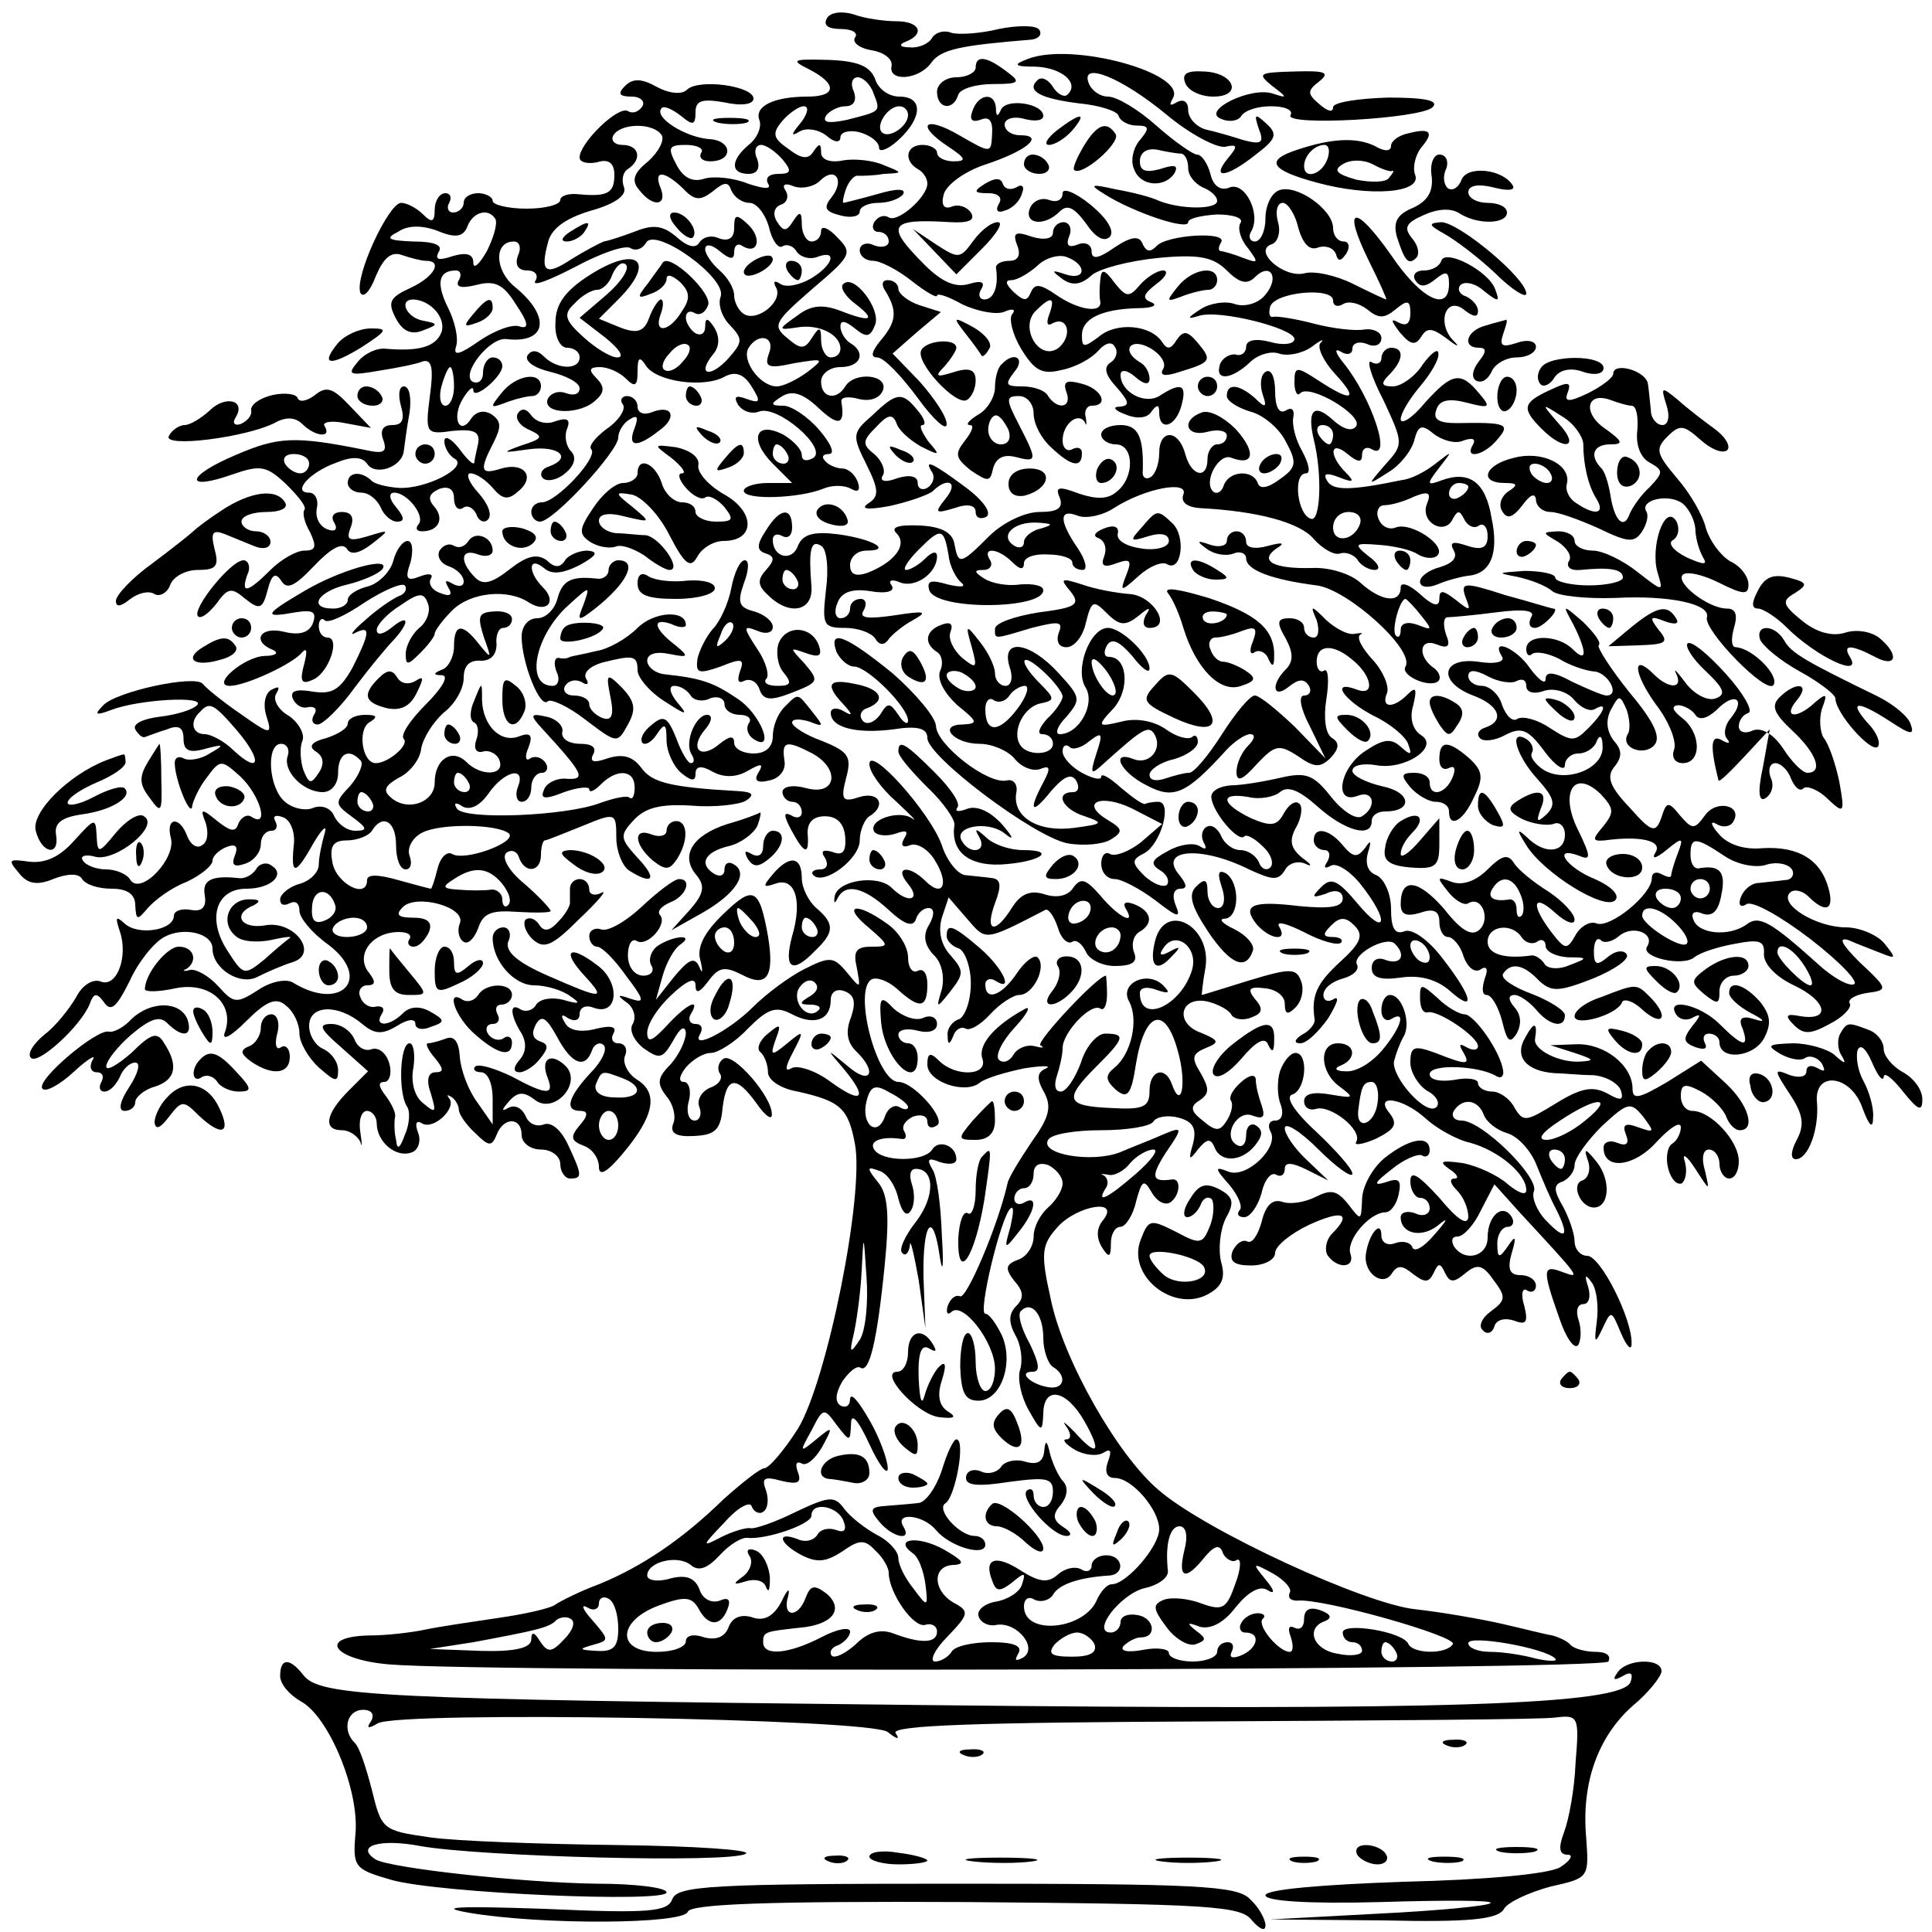 <?xml version="1.0" standalone="no"?>
<!DOCTYPE svg PUBLIC "-//W3C//DTD SVG 20010904//EN"
 "http://www.w3.org/TR/2001/REC-SVG-20010904/DTD/svg10.dtd">
<svg version="1.0" xmlns="http://www.w3.org/2000/svg"
 width="200pt" height="200pt" viewBox="0 0 200 200"
 preserveAspectRatio="xMidYMid meet">
<g transform="translate(0,200) scale(0.1,-0.1)"
fill="#000000" stroke="none">
<path d="M856 1981 c-4 -7 1 -11 14 -11 12 0 19 -4 15 -9 -3 -5 5 -11 17 -13
13 -2 22 -9 21 -16 -4 -17 28 -15 41 3 10 14 30 18 104 24 7 1 11 5 8 10 -3 5
-22 5 -42 1 -20 -5 -42 -6 -49 -4 -7 3 -16 1 -20 -5 -3 -6 -14 -11 -23 -10
-11 0 -12 3 -4 6 20 8 14 21 -10 21 -13 0 -33 3 -44 7 -13 4 -25 2 -28 -4z"/>
<path d="M1064 1939 c-16 -6 -14 -8 8 -8 27 -1 46 -17 33 -29 -3 -3 -10 0 -15
8 -5 8 -12 11 -16 7 -12 -11 3 -19 43 -24 21 -2 40 -8 41 -13 2 -6 11 -10 19
-10 13 0 13 -3 3 -15 -7 -8 -10 -22 -6 -30 6 -18 32 -20 42 -4 4 8 0 9 -15 4
-15 -4 -21 -2 -21 8 0 9 7 14 18 12 9 -2 20 -4 25 -4 4 -1 7 -7 7 -15 0 -8 7
-16 15 -20 8 -3 15 -9 15 -14 0 -9 -37 -9 -60 0 -8 4 -28 9 -45 12 -27 6 -28
5 -10 -6 29 -18 85 -37 85 -28 0 4 14 7 30 8 17 0 28 -4 24 -9 -3 -5 0 -17 8
-26 11 -15 11 -16 -5 -10 -10 4 -21 7 -23 7 -3 0 -3 4 0 9 8 12 -57 8 -67 -4
-6 -6 -10 -6 -14 2 -3 9 -11 9 -29 -3 -17 -12 -24 -13 -24 -4 0 7 -7 10 -14 7
-10 -4 -13 -1 -9 9 3 7 0 14 -6 14 -6 0 -11 -5 -11 -11 0 -6 -9 -8 -22 -4 -17
6 -20 4 -15 -9 4 -10 1 -16 -8 -16 -8 0 -14 -3 -14 -7 3 -19 -2 -33 -12 -33
-5 0 -7 5 -3 11 4 7 0 9 -13 5 -14 -4 -28 2 -46 20 -41 41 -37 48 27 44 19 -1
26 2 21 10 -4 6 -13 9 -20 6 -8 -3 -11 2 -8 13 3 10 22 24 44 31 42 14 61 30
35 30 -9 0 -16 5 -16 11 0 6 9 9 20 6 11 -3 20 -2 20 3 0 13 -39 19 -44 6 -3
-7 -5 -7 -5 2 -1 17 -18 15 -24 -2 -4 -10 -1 -13 8 -10 9 4 13 -1 12 -15 -1
-20 -1 -20 -34 -1 -36 21 -46 11 -11 -12 18 -12 19 -15 5 -15 -9 0 -17 4 -17
9 0 4 -7 8 -15 8 -17 0 -20 -16 -5 -25 6 -3 10 -10 10 -15 0 -14 -31 -41 -40
-35 -5 3 -11 1 -15 -5 -3 -5 -1 -10 4 -10 6 0 11 -4 11 -10 0 -5 -7 -7 -15 -4
-8 4 -15 1 -15 -5 0 -6 6 -11 14 -11 7 0 25 -9 40 -21 14 -11 26 -18 26 -15 0
3 12 -1 26 -9 15 -7 34 -11 43 -8 9 4 13 3 9 -2 -4 -4 0 -21 9 -36 14 -23 22
-27 42 -22 15 3 31 12 38 20 7 8 14 10 17 4 4 -5 1 -13 -4 -16 -8 -5 -6 -13 6
-26 13 -15 14 -19 3 -20 -8 0 -5 -4 6 -8 12 -5 23 -4 27 3 6 8 8 7 8 -1 0 -20
17 -15 23 7 6 22 0 25 -23 10 -15 -9 -40 4 -40 22 0 6 7 5 15 -2 9 -8 15 -9
15 -2 0 6 -4 14 -10 17 -20 12 -10 26 10 15 11 -6 18 -16 14 -22 -4 -7 2 -8
17 -3 33 10 34 12 19 30 -11 13 -15 13 -22 3 -6 -10 -10 -10 -15 -2 -12 18
-48 21 -66 5 -15 -11 -17 -11 -17 2 0 17 20 27 58 28 15 0 21 3 14 6 -10 4 -9
8 5 19 10 7 13 14 7 14 -6 0 -17 -7 -24 -15 -11 -13 -14 -13 -26 2 -11 15 -14
15 -15 3 -1 -8 -1 -18 0 -22 2 -13 -23 -9 -46 7 -16 11 -22 12 -26 2 -4 -9 -7
-9 -18 1 -8 8 -9 12 -2 12 6 0 18 7 27 15 8 8 22 12 30 9 22 -8 20 -25 -1 -18
-15 5 -15 4 -3 -5 10 -7 19 -6 30 4 8 7 39 15 69 18 42 4 57 1 71 -13 13 -13
21 -15 29 -7 16 16 26 0 11 -18 -7 -9 -21 -13 -31 -10 -10 4 -27 1 -36 -5 -14
-9 -15 -11 -2 -7 21 7 99 -13 99 -24 0 -5 -11 -7 -25 -3 -15 4 -25 2 -25 -5 0
-6 -5 -10 -11 -8 -6 1 -14 -4 -16 -10 -6 -18 12 -16 31 2 8 8 22 12 30 9 9 -3
24 0 34 7 9 7 14 9 9 4 -4 -4 3 -19 15 -32 25 -27 18 -30 -17 -7 -23 15 -25
15 -25 -2 0 -9 3 -15 6 -11 10 10 65 -23 58 -34 -4 -6 -13 -4 -25 7 -19 17
-26 9 -19 -21 9 -36 7 -86 -3 -82 -14 4 -19 47 -5 47 5 0 3 10 -4 23 -7 12
-11 28 -9 36 1 7 -2 10 -8 6 -7 -4 -11 4 -11 20 0 14 -4 24 -10 20 -5 -3 -6
-13 -3 -23 5 -14 3 -15 -8 -4 -16 14 -29 16 -29 2 0 -5 11 -12 24 -16 13 -3
30 -17 37 -31 12 -22 11 -27 -6 -39 -12 -9 -21 -11 -23 -4 -5 14 -29 13 -35
-2 -2 -7 -7 -10 -11 -7 -11 10 6 41 19 35 24 -9 25 7 4 30 -12 12 -27 20 -35
17 -22 -8 -16 -26 6 -20 11 3 20 1 20 -4 0 -5 -4 -9 -10 -9 -5 0 -10 -7 -10
-15 0 -22 -17 -18 -23 5 -7 26 -27 26 -27 1 0 -11 -4 -22 -9 -25 -5 -3 -9 0
-8 7 1 35 -5 47 -23 47 -11 0 -20 -4 -20 -10 0 -5 7 -10 15 -10 19 0 20 -34 1
-49 -9 -8 -21 -8 -39 -2 -21 8 -25 7 -20 -4 4 -11 -2 -15 -21 -15 -15 0 -38
-11 -52 -25 -30 -30 -32 -30 -36 -8 -2 12 -14 18 -36 19 -23 1 -30 -2 -24 -8
12 -12 -2 -30 -30 -41 -12 -4 -18 -2 -18 8 0 8 7 15 17 15 27 0 7 12 -30 17
-25 3 -36 0 -41 -12 -6 -17 -26 -12 -26 6 0 6 5 7 10 4 6 -3 10 1 10 9 0 22
-13 20 -27 -3 -10 -15 -10 -21 0 -24 9 -3 9 -7 0 -17 -9 -10 -9 -16 2 -26 22
-22 47 -17 45 9 -3 37 -1 49 10 42 6 -3 8 -24 5 -46 -4 -36 -3 -39 20 -39 13
0 27 -5 31 -11 4 -7 9 -7 13 -2 3 5 15 15 26 21 16 9 13 10 -19 5 -28 -4 -37
-3 -32 5 4 7 2 12 -3 12 -6 0 -11 -4 -11 -10 0 -5 -4 -10 -10 -10 -5 0 -7 7
-3 16 4 11 15 15 34 12 17 -3 26 0 22 6 -4 5 0 7 9 3 16 -6 38 10 38 27 0 6
-5 5 -12 -2 -7 -7 -16 -12 -20 -12 -4 0 1 9 13 21 23 23 26 23 31 -6 1 -11 8
-24 13 -28 6 -5 -1 -5 -14 -2 -17 5 -22 4 -19 -6 7 -21 118 -20 118 0 0 5 -11
7 -24 6 -13 -2 -29 1 -37 6 -11 7 -11 9 -1 9 7 0 10 5 7 10 -9 14 8 13 23 -2
8 -8 12 -8 12 -1 0 6 11 10 25 9 14 0 25 -4 25 -8 0 -5 5 -8 11 -8 5 0 3 10
-5 22 -20 29 -20 42 0 34 8 -3 25 0 37 8 33 21 78 29 72 14 -3 -8 4 -13 17
-14 60 -3 104 -15 118 -32 9 -10 21 -17 27 -15 6 2 14 -1 18 -6 3 -6 12 -11
18 -11 7 0 4 7 -6 14 -16 13 -15 14 10 12 15 -1 34 -5 41 -10 7 -4 16 -5 20
-1 10 10 -27 35 -43 29 -7 -3 -15 1 -18 9 -3 7 0 14 6 14 7 0 21 4 31 9 15 6
18 4 13 -8 -7 -19 19 -33 27 -15 5 9 7 9 12 -1 3 -6 10 -10 15 -6 5 3 9 -2 9
-11 0 -12 -6 -15 -21 -10 -15 5 -19 4 -14 -5 4 -7 -1 -13 -14 -17 -12 -3 -21
-10 -21 -15 0 -6 8 -7 18 -3 9 4 24 8 32 9 23 2 32 23 24 60 -6 37 -23 49 -51
39 -16 -6 -17 -5 -3 13 14 18 14 18 -4 4 -10 -8 -25 -16 -35 -17 -53 -11 -71
-11 -77 -1 -5 8 -1 9 12 4 15 -6 17 -5 7 5 -18 18 -16 34 2 19 11 -9 15 -9 15
-1 0 7 5 9 10 6 22 -13 0 53 -29 89 -9 11 -10 16 -3 12 6 -4 12 -3 12 3 0 6 7
8 15 5 8 -4 15 -1 15 6 0 6 -8 10 -17 9 -10 -2 -34 1 -53 6 -19 5 -38 8 -42 7
-4 -1 -5 4 -3 11 6 15 65 20 65 6 0 -6 5 -7 10 -4 6 4 17 1 25 -5 12 -10 18
-10 30 0 12 10 15 9 15 -4 0 -11 -4 -14 -12 -10 -9 5 -8 2 1 -10 11 -13 16
-14 22 -5 6 10 11 10 26 -1 13 -10 15 -10 6 -1 -16 19 -5 45 13 30 9 -7 14 -8
14 -1 0 6 -6 12 -12 15 -7 2 -10 8 -6 12 4 4 15 2 24 -6 15 -12 17 -12 12 1
-6 19 -52 43 -56 30 -2 -6 -10 -10 -18 -10 -9 0 -12 -5 -9 -10 5 -8 11 -7 21
1 11 9 14 8 14 -5 0 -30 -29 -16 -60 30 -38 54 -51 51 -23 -6 11 -22 19 -40
18 -40 -1 0 -16 7 -34 16 -18 9 -41 14 -51 11 -21 -5 -53 23 -34 30 7 2 10 13
7 23 -3 11 -1 20 5 20 5 0 13 -12 16 -26 5 -17 12 -24 21 -20 7 2 15 0 18 -7
2 -8 5 -8 11 1 4 7 2 12 -3 12 -6 0 -11 6 -11 14 0 19 -38 46 -56 39 -8 -3
-14 -16 -14 -29 0 -13 -5 -24 -11 -24 -5 0 -7 5 -4 10 11 18 -6 52 -22 46 -9
-4 -17 1 -20 14 -3 11 -9 20 -14 20 -4 0 -24 14 -42 30 -19 17 -41 30 -50 30
-8 0 -17 6 -20 14 -9 23 34 6 81 -33 24 -20 51 -34 60 -33 13 3 14 1 3 -12
-18 -22 -1 -20 29 4 21 16 23 21 11 32 -12 11 -13 10 -8 -5 6 -15 3 -17 -16
-12 -12 4 -30 9 -39 11 -10 3 -18 12 -18 20 0 9 -5 12 -12 8 -7 -4 -8 -3 -4 4
16 26 -104 59 -150 41z m22 -265 c-3 -8 -2 -12 3 -9 16 9 22 -12 7 -25 -20
-15 -41 21 -24 38 16 16 21 15 14 -4z m294 -124 c0 -5 -2 -10 -4 -10 -3 0 -8
5 -11 10 -3 6 -1 10 4 10 6 0 11 -4 11 -10z m140 -54 c0 -3 -4 -8 -10 -11 -5
-3 -10 -1 -10 4 0 6 5 11 10 11 6 0 10 -2 10 -4z m-112 -38 c-6 -18 -28 -21
-28 -4 0 9 7 16 16 16 9 0 14 -5 12 -12z m-330 -5 c-10 -2 -18 -9 -18 -14 0
-6 -5 -7 -10 -4 -16 10 -1 25 23 24 17 -1 18 -2 5 -6z m-253 -53 c3 -5 1 -10
-4 -10 -6 0 -11 5 -11 10 0 6 2 10 4 10 3 0 8 -4 11 -10z"/>
<path d="M838 1928 c29 -15 28 -28 -2 -28 -35 0 -55 -10 -50 -24 3 -7 -2 -19
-11 -26 -19 -16 -19 -30 0 -30 9 0 12 6 9 15 -4 8 -2 15 4 15 5 0 15 -7 22
-15 10 -12 9 -15 -4 -15 -10 0 -14 -4 -11 -10 4 -6 -3 -6 -21 0 -15 6 -35 8
-45 5 -12 -4 -22 1 -29 15 -9 17 -8 20 10 20 12 0 19 -4 16 -8 -3 -5 1 -9 9
-9 25 0 23 22 -1 23 -25 2 -58 23 -49 32 2 3 11 -1 20 -8 12 -10 15 -10 15 4
0 12 7 14 30 10 18 -4 30 -2 30 4 0 13 -57 21 -69 9 -5 -5 -18 -4 -31 3 -16 9
-25 9 -33 1 -8 -8 -6 -11 7 -11 9 0 14 -5 11 -10 -4 -6 -10 -8 -15 -5 -10 6
-50 -33 -50 -48 0 -5 8 -7 18 -5 12 4 18 -1 18 -13 0 -19 -7 -23 -38 -20 -10
1 -18 -2 -18 -6 0 -5 -16 -9 -35 -9 -19 0 -35 4 -35 8 0 4 -7 8 -15 8 -8 0
-15 -4 -15 -10 0 -5 -5 -10 -11 -10 -5 0 -7 5 -4 10 3 6 1 10 -4 10 -6 0 -11
-8 -11 -17 0 -13 -3 -14 -12 -5 -7 7 -17 12 -23 12 -13 -1 -48 -76 -42 -93 3
-6 10 1 16 17 8 19 16 26 27 22 9 -3 20 -6 25 -6 18 0 8 -17 -16 -28 -22 -10
-24 -15 -15 -32 7 -13 16 -17 28 -12 16 6 16 7 0 10 -17 3 -26 22 -10 22 18
-1 34 -19 29 -34 -6 -15 -23 -20 -58 -17 -9 1 -22 -5 -29 -14 -11 -13 -8 -14
21 -9 19 3 40 7 47 10 9 2 11 -7 7 -36 -5 -39 -4 -40 24 -36 22 2 28 -1 26
-13 -2 -9 -4 -18 -4 -20 -1 -3 -8 4 -16 15 -8 10 -15 14 -15 7 0 -6 5 -15 11
-18 14 -9 -31 -32 -59 -30 -12 1 -25 4 -28 8 -11 10 -24 8 -24 -3 0 -5 6 -10
14 -10 8 0 16 -7 20 -15 3 -8 11 -15 17 -15 8 0 8 4 -1 15 -7 8 -8 15 -2 15
14 0 33 -25 25 -33 -3 -4 -2 -7 4 -7 17 0 23 13 13 25 -8 9 -6 14 5 19 9 3 15
0 15 -10 0 -8 4 -13 9 -10 5 4 11 0 14 -6 2 -7 8 -10 12 -6 5 5 0 17 -10 28
-10 11 -13 20 -8 20 6 0 16 -7 23 -15 10 -12 16 -13 26 -4 19 15 7 31 -17 24
-22 -7 -23 -2 -8 27 8 16 8 22 -2 29 -8 5 -16 3 -21 -4 -12 -19 -21 0 -9 20 6
10 11 14 11 9 0 -11 30 14 30 25 0 5 -4 9 -10 9 -5 0 -10 -7 -10 -16 0 -8 -5
-12 -11 -9 -12 8 18 46 35 44 42 -5 47 23 9 54 -21 17 -22 47 -1 47 6 0 8 -7
4 -15 -3 -9 0 -15 10 -15 8 0 12 -5 8 -11 -3 -6 15 1 42 15 26 14 52 23 57 19
5 -3 12 -1 16 6 10 16 84 -37 77 -56 -3 -8 1 -21 10 -30 13 -14 13 -17 -2 -34
-19 -21 -33 -17 -16 4 7 8 7 18 2 27 -7 11 -10 12 -10 2 0 -7 -4 -10 -10 -7
-5 3 -10 11 -10 16 0 6 4 8 9 5 5 -3 11 0 14 8 5 12 -40 55 -47 44 -1 -2 -8
-11 -15 -21 -12 -15 -12 -17 3 -11 9 3 16 10 16 15 0 6 6 4 14 -3 10 -10 11
-17 2 -30 -13 -22 -30 -24 -22 -3 3 8 3 15 0 15 -2 0 -8 -8 -12 -19 -5 -14
-12 -17 -30 -10 l-22 9 20 20 c40 40 20 57 -30 25 -25 -16 -35 -30 -35 -49 -1
-15 5 -26 12 -26 7 0 13 -4 13 -10 0 -13 -23 -13 -37 1 -7 7 -13 7 -17 1 -3
-6 7 -13 24 -17 16 -4 30 -11 30 -17 0 -6 -6 -8 -14 -5 -8 3 -16 0 -19 -6 -6
-16 34 -17 50 -1 9 8 9 14 0 23 -8 8 -7 11 4 11 8 0 20 -5 27 -12 9 -9 12 -8
12 7 0 15 2 17 9 6 11 -16 59 -23 81 -11 11 6 20 3 28 -10 10 -16 9 -18 -5
-13 -11 4 -14 3 -9 -6 5 -7 14 -10 22 -7 19 7 71 -38 56 -48 -7 -4 -12 -3 -12
3 0 6 -9 15 -19 21 -29 15 -36 -5 -11 -30 l20 -20 -25 0 c-14 0 -25 -4 -25 -8
0 -10 57 -8 82 2 9 4 22 4 29 0 7 -4 10 -2 7 7 -3 8 -10 14 -16 14 -5 0 -14 3
-18 8 -4 4 -2 7 4 7 7 0 2 11 -10 25 -12 14 -29 25 -37 25 -14 0 -14 2 -1 10
10 6 21 3 37 -12 21 -20 28 -18 24 6 -1 5 7 6 18 3 12 -3 22 1 25 9 6 16 -29
20 -39 4 -9 -15 -25 -12 -25 5 0 8 9 15 20 15 21 0 27 15 10 25 -5 3 -10 11
-10 17 0 7 5 6 15 -2 12 -10 16 -9 21 4 6 16 -22 53 -33 42 -4 -3 2 -13 13
-21 22 -17 15 -19 -18 -6 -17 6 -29 5 -43 -6 -20 -14 -20 -15 0 -12 22 4 45
-7 45 -22 0 -5 -4 -9 -10 -9 -5 0 -10 8 -10 18 0 14 -2 14 -9 3 -8 -13 -12
-13 -26 -1 -16 13 -13 17 26 51 40 34 42 37 26 53 -9 10 -17 13 -17 7 0 -6 -4
-11 -10 -11 -5 0 -10 8 -10 18 0 13 -2 14 -9 3 -7 -11 -10 -11 -17 0 -4 7 -3
14 4 17 7 2 9 9 5 15 -4 6 0 8 9 4 9 -3 21 0 27 6 15 15 26 1 12 -17 -9 -11
-7 -15 9 -19 11 -3 20 -1 20 4 0 5 9 9 19 9 11 0 22 4 26 9 3 6 -7 6 -27 0
-18 -5 -34 -9 -35 -9 -1 0 0 7 3 15 3 8 9 14 12 13 4 0 16 0 27 2 20 1 20 1 0
9 -11 5 -30 7 -42 5 -14 -3 -23 1 -23 8 0 10 -2 10 -8 1 -5 -8 -12 -8 -26 3
-16 11 -17 16 -6 29 7 8 17 15 22 15 6 0 4 -8 -3 -17 -10 -12 -11 -15 -1 -9 7
4 19 2 27 -4 9 -8 15 -8 15 -2 0 5 9 8 20 5 11 -3 20 -10 20 -16 0 -5 9 -2 20
8 25 23 26 45 1 45 -11 0 -22 8 -25 18 -5 13 -17 19 -49 20 -37 1 -39 0 -19
-10z m66 -24 c8 -20 8 -19 -27 -28 -19 -4 -26 -3 -22 4 3 5 13 10 20 10 9 0
12 6 9 15 -4 8 -2 15 4 15 5 0 13 -7 16 -16z m36 -23 c0 -12 -20 -25 -27 -18
-7 7 6 27 18 27 5 0 9 -4 9 -9z m-255 -21 c3 -5 -3 -17 -14 -27 -15 -12 -18
-20 -9 -30 14 -18 29 -16 22 2 -8 19 3 19 23 0 12 -13 18 -13 31 -3 12 10 16
10 19 1 3 -7 11 -13 19 -13 7 0 16 -11 20 -25 3 -14 10 -23 14 -20 5 3 12 0
15 -6 4 -5 13 -8 21 -5 21 8 17 -8 -6 -22 -12 -7 -26 -10 -32 -6 -6 4 -8 3 -5
-3 9 -14 -19 -37 -33 -28 -5 3 -10 12 -10 19 0 8 -7 19 -15 26 -8 7 -15 17
-15 22 0 6 7 5 15 -2 11 -9 15 -9 15 -1 0 7 4 10 9 6 16 -9 20 9 5 23 -12 11
-14 10 -14 -4 0 -10 -5 -14 -15 -11 -8 4 -17 2 -21 -4 -4 -7 -13 -4 -24 6 -13
11 -23 13 -41 6 -13 -5 -28 -10 -34 -11 -5 -2 -20 -10 -33 -18 -27 -18 -33
-14 -25 16 3 15 18 26 45 34 25 7 37 16 34 24 -3 8 -1 16 4 19 15 10 12 25 -6
25 -8 0 -12 5 -9 10 8 13 42 13 50 0z m-172 -87 c2 -5 -2 -19 -9 -33 -8 -14
-14 -19 -14 -12 0 9 -7 11 -21 7 -15 -5 -19 -4 -15 4 5 7 -4 11 -26 11 -26 1
-30 3 -16 10 10 7 25 7 41 1 19 -8 27 -6 31 5 6 15 22 19 29 7z m115 -78 l-28
-24 26 -20 c15 -12 21 -21 13 -21 -7 0 -23 10 -35 21 -20 18 -21 24 -9 35 7 8
18 14 23 14 6 0 13 7 16 16 4 9 10 14 14 10 4 -4 -5 -18 -20 -31z m-153 15
c-4 -7 2 -9 18 -5 19 5 28 1 41 -20 13 -19 14 -26 4 -23 -7 3 -26 -4 -42 -15
-20 -14 -27 -16 -24 -6 3 8 -1 26 -8 40 -13 26 -10 39 8 39 5 0 6 -5 3 -10z
m232 -84 c-6 -8 -15 -12 -19 -9 -4 2 -2 10 5 17 6 8 15 12 19 9 4 -2 2 -10 -5
-17z m89 8 c-5 -14 -1 -16 26 -10 31 5 32 5 14 -9 -11 -8 -25 -15 -32 -15 -17
0 -37 27 -29 40 10 16 28 12 21 -6z m-326 -34 c0 -11 -4 -20 -9 -20 -5 0 -7 9
-4 20 3 11 7 20 9 20 2 0 4 -9 4 -20z m345 -70 c3 -5 1 -10 -4 -10 -6 0 -11 5
-11 10 0 6 2 10 4 10 3 0 8 -4 11 -10z"/>
<path d="M700 1765 c7 -9 15 -13 17 -11 7 7 -7 26 -19 26 -6 0 -6 -6 2 -15z"/>
<path d="M590 1760 c-9 -6 -10 -10 -3 -10 6 0 15 5 18 10 8 12 4 12 -15 0z"/>
<path d="M780 1730 c-8 -5 -12 -11 -9 -14 2 -3 11 -1 19 4 8 5 12 11 9 14 -2
3 -11 1 -19 -4z"/>
<path d="M815 1720 c3 -5 8 -10 11 -10 2 0 4 5 4 10 0 6 -5 10 -11 10 -5 0 -7
-4 -4 -10z"/>
<path d="M490 1675 c-11 -13 -10 -14 4 -9 9 3 16 10 16 15 0 13 -6 11 -20 -6z"/>
<path d="M1010 1930 c0 -5 -9 -10 -20 -10 -11 0 -20 -7 -20 -15 0 -18 17 -20
22 -3 2 6 18 11 36 11 28 0 29 2 14 13 -21 16 -32 17 -32 4z"/>
<path d="M1227 1914 c3 -8 16 -14 29 -14 31 0 22 25 -10 26 -17 1 -23 -2 -19
-12z"/>
<path d="M1317 1911 c16 -12 16 -13 1 -8 -23 8 -75 -18 -54 -26 9 -4 18 -2 21
3 4 6 17 10 31 10 14 0 23 -4 20 -9 -8 -12 135 -4 147 8 7 7 -8 10 -46 10 -32
-1 -57 -5 -57 -10 0 -6 -6 -4 -14 3 -13 11 -13 14 0 24 11 9 6 11 -26 10 -37
-1 -39 -2 -23 -15z"/>
<path d="M743 1873 c9 -2 23 -2 30 0 6 3 -1 5 -18 5 -16 0 -22 -2 -12 -5z"/>
<path d="M1094 1865 c-10 -8 -14 -15 -8 -15 6 0 17 7 24 15 16 19 9 19 -16 0z"/>
<path d="M1122 1849 c-7 -12 -12 -23 -10 -25 8 -7 48 28 43 37 -9 14 -19 11
-33 -12z"/>
<path d="M1458 1862 c-10 -2 -18 -8 -18 -13 0 -6 -7 -6 -17 0 -19 9 -44 8 -80
-4 -34 -11 -28 -21 20 -34 55 -15 109 -11 102 8 -3 7 0 20 6 28 14 16 10 21
-13 15z m-84 -27 c-6 -16 -24 -21 -24 -7 0 11 11 22 21 22 5 0 6 -7 3 -15z
m67 -12 c3 1 1 -2 -3 -7 -3 -5 -19 -5 -34 -2 -21 6 -24 10 -14 16 8 5 21 5 31
0 9 -5 18 -8 20 -7z"/>
<path d="M1060 1830 c0 -5 7 -10 16 -10 8 0 12 5 9 10 -3 6 -10 10 -16 10 -5
0 -9 -4 -9 -10z"/>
<path d="M1482 1818 c2 -16 -4 -26 -19 -33 -17 -7 -21 -15 -17 -30 8 -25 12
-30 20 -22 4 4 2 13 -4 20 -9 11 -7 16 11 24 15 7 29 8 38 2 19 -12 49 -11 49
1 0 6 -9 10 -20 10 -11 0 -20 5 -20 11 0 7 10 9 26 5 15 -4 23 -3 20 2 -10 17
-47 21 -53 6 -3 -8 -9 -12 -14 -9 -4 3 -6 12 -2 20 3 8 0 15 -7 15 -6 0 -10
-10 -8 -22z"/>
<path d="M1020 1810 c-13 -8 -12 -10 3 -10 11 0 15 -5 11 -11 -4 -7 -1 -10 6
-7 8 2 16 10 18 18 3 7 0 10 -6 6 -6 -3 -12 -2 -14 4 -2 6 -8 6 -18 0z"/>
<path d="M1100 1800 c0 -7 -6 -10 -14 -7 -8 3 -17 -1 -20 -9 -6 -16 15 -19 31
-3 8 8 15 4 27 -12 10 -15 19 -20 25 -14 5 6 -3 19 -20 33 -16 13 -29 18 -29
12z"/>
<path d="M1007 1750 c-13 -18 -15 -18 -38 -3 l-24 16 23 -24 22 -23 27 27 c15
15 22 27 16 27 -7 0 -18 -9 -26 -20z"/>
<path d="M1495 1758 c11 -6 35 -24 53 -41 17 -17 32 -26 32 -21 0 16 -70 74
-88 74 -14 -1 -13 -3 3 -12z"/>
<path d="M1219 1703 c-12 -15 -12 -16 4 -10 10 4 23 7 28 7 5 0 9 5 9 10 0 16
-26 12 -41 -7z"/>
<path d="M917 1698 c12 -20 11 -31 -5 -50 -10 -12 -11 -18 -4 -18 7 0 25 -19
42 -42 16 -22 30 -35 30 -27 0 8 -13 27 -28 44 l-28 29 25 22 25 21 -22 7
c-12 4 -22 12 -22 17 0 5 -5 9 -11 9 -6 0 -7 -5 -2 -12z"/>
<path d="M1000 1654 c8 -10 15 -20 16 -22 1 -2 5 1 8 7 4 5 -4 15 -16 22 -22
12 -22 11 -8 -7z"/>
<path d="M1538 1663 c-20 -5 -25 -23 -7 -23 8 0 8 -4 0 -14 -7 -9 -8 -17 -3
-20 6 -3 12 1 16 9 3 8 15 15 26 15 11 0 20 5 20 11 0 6 -9 8 -20 4 -15 -5
-18 -3 -14 9 3 9 5 15 3 15 -2 -1 -12 -3 -21 -6z"/>
<path d="M350 1645 c-19 -23 -9 -25 25 -4 26 17 27 19 9 19 -12 0 -27 -7 -34
-15z"/>
<path d="M954 1638 c-8 -12 36 -59 47 -52 5 3 9 12 9 20 0 11 -6 14 -22 9 -19
-6 -21 -5 -10 6 6 7 12 16 12 19 0 10 -30 8 -36 -2z"/>
<path d="M1430 1629 c0 -5 -5 -7 -10 -4 -6 4 -1 -14 12 -39 21 -45 21 -46 2
-67 -19 -22 -19 -22 3 -8 12 7 24 22 27 33 4 16 8 17 20 7 9 -7 23 -11 31 -7
9 3 13 2 10 -4 -10 -16 11 -12 25 5 14 16 10 18 -42 17 -19 0 -25 4 -21 14 3
10 13 12 32 7 23 -6 25 -5 12 10 -19 23 -28 21 -56 -10 -13 -16 -25 -23 -25
-17 0 6 9 21 20 34 11 13 20 28 19 34 0 6 -7 1 -16 -11 -8 -13 -23 -23 -31
-23 -12 0 -13 3 -4 12 15 15 16 28 2 28 -5 0 -10 -5 -10 -11z"/>
<path d="M1037 1623 c-4 -3 -7 -14 -7 -24 0 -10 -8 -23 -17 -28 -10 -6 -14
-11 -9 -11 5 0 2 -7 -5 -16 -11 -14 -10 -18 6 -31 18 -12 20 -12 23 2 3 11 11
15 23 12 23 -6 23 -4 4 33 -14 27 -14 30 0 30 8 0 15 -8 15 -18 0 -11 8 -26
18 -35 21 -20 32 -22 32 -6 0 5 -4 7 -10 4 -5 -3 -10 1 -10 9 0 17 16 30 23
19 2 -5 2 -2 1 5 -2 6 1 12 6 12 19 0 10 18 -11 23 -15 4 -19 2 -15 -9 6 -16
-9 -19 -19 -4 -3 6 -15 10 -27 10 -17 0 -18 2 -8 15 12 14 0 22 -13 8z m7 -68
c3 -9 0 -15 -8 -15 -7 0 -13 7 -13 15 0 8 4 15 8 15 4 0 9 -7 13 -15z"/>
<path d="M1595 1619 c-4 -6 -4 -13 0 -17 3 -3 10 0 14 7 5 8 17 11 30 6 12 -4
21 -2 21 4 0 14 -57 14 -65 0z"/>
<path d="M1670 1613 c0 -4 -12 -13 -26 -20 -21 -10 -25 -9 -21 1 4 11 0 11
-19 2 -28 -13 -29 -19 -8 -40 24 -24 40 -19 18 5 -19 22 -19 22 3 8 12 -7 21
-20 22 -28 0 -22 5 -44 14 -58 9 -15 -2 -17 -21 -4 -7 4 -12 13 -10 20 5 20
-26 35 -55 27 -30 -7 -37 -26 -9 -26 13 0 14 -2 3 -9 -7 -5 -10 -14 -6 -20 5
-9 11 -7 21 6 8 11 13 13 14 6 0 -7 7 -13 15 -13 8 0 30 -8 50 -17 31 -15 37
-15 45 -3 5 8 7 17 4 21 -6 11 21 18 36 9 7 -4 14 -17 15 -27 0 -10 4 -23 8
-30 5 -8 1 -8 -17 0 -14 7 -20 15 -14 18 6 4 7 13 3 20 -12 18 -27 -28 -19
-54 6 -20 6 -20 -21 1 -15 12 -36 22 -46 22 -11 0 -19 5 -19 10 0 6 -8 10 -17
10 -17 -1 -17 -1 0 -11 9 -6 15 -15 11 -20 -3 -6 2 -10 12 -9 30 3 44 1 44 -8
0 -4 -16 -8 -35 -8 -19 0 -35 4 -35 8 0 4 -15 7 -32 7 -28 -2 -29 -2 -8 -6 14
-3 30 -9 37 -15 6 -5 35 -8 65 -7 55 3 99 -6 95 -20 -4 -13 62 -81 69 -70 6
10 -22 38 -39 39 -5 0 -5 9 -2 20 4 13 2 20 -7 20 -20 0 -54 27 -46 35 4 4 21
0 37 -8 26 -13 31 -13 31 -2 0 8 -8 19 -19 24 -10 6 -21 21 -25 34 -3 13 -16
36 -30 52 -21 25 -23 30 -10 43 13 13 17 12 34 -3 11 -10 23 -15 28 -11 4 4
-2 14 -13 22 -11 8 -28 21 -38 30 -17 14 -18 14 -12 -5 4 -12 2 -21 -4 -21 -6
0 -12 7 -12 15 -1 8 -2 21 -3 27 -1 14 -36 24 -36 11z m19 -33 c5 0 7 -11 6
-25 -2 -15 3 -29 13 -34 14 -8 14 -10 0 -25 -9 -8 -18 -21 -21 -28 -6 -17 -16
-7 -20 20 -2 12 -6 25 -10 28 -12 13 -7 24 10 24 14 0 13 3 -5 16 -24 16 -20
39 5 30 8 -3 18 -6 22 -6z m-84 -70 c3 -5 2 -10 -4 -10 -5 0 -13 5 -16 10 -3
6 -2 10 4 10 5 0 13 -4 16 -10z"/>
<path d="M1674 1511 c0 -11 5 -17 14 -14 14 6 12 25 -4 30 -5 2 -10 -5 -10
-16z"/>
<path d="M519 1593 c-12 -15 -12 -16 4 -10 10 4 23 7 28 7 5 0 9 5 9 10 0 16
-26 12 -41 -7z"/>
<path d="M1240 1600 c0 -5 5 -10 10 -10 6 0 10 5 10 10 0 6 -4 10 -10 10 -5 0
-10 -4 -10 -10z"/>
<path d="M1550 1589 c0 -11 5 -17 10 -14 6 3 10 13 10 21 0 8 -4 14 -10 14 -5
0 -10 -9 -10 -21z"/>
<path d="M282 1591 c-13 -3 -23 -10 -22 -16 1 -5 -4 -11 -11 -14 -6 -2 -9 1
-5 7 11 18 -11 23 -27 7 -9 -8 -20 -15 -26 -15 -5 0 -13 -5 -16 -11 -8 -13 79
-2 109 13 12 7 22 6 29 -1 13 -13 31 -15 23 -2 -3 4 7 6 21 3 l27 -5 -22 23
c-17 18 -24 21 -36 11 -8 -6 -16 -8 -18 -3 -1 4 -13 6 -26 3z"/>
<path d="M370 1590 c0 -5 7 -10 16 -10 8 0 12 5 9 10 -3 6 -10 10 -16 10 -5 0
-9 -4 -9 -10z"/>
<path d="M415 1580 c4 -14 2 -20 -9 -20 -10 0 -13 -6 -9 -16 4 -12 0 -14 -18
-10 -74 15 -91 14 -135 -5 -52 -22 -54 -38 -3 -20 29 10 35 9 56 -11 12 -12
21 -23 18 -26 -2 -3 0 -13 6 -23 7 -15 6 -19 -6 -19 -8 0 -24 -9 -35 -20 -24
-24 -31 -25 -24 -5 4 8 1 15 -4 15 -13 0 -54 -51 -47 -58 3 -3 11 3 19 13 12
17 16 17 30 5 15 -12 18 -10 23 9 4 16 8 19 14 10 6 -10 14 -6 34 15 17 18 29
25 34 18 4 -7 13 -5 26 5 19 15 19 15 -4 8 -20 -6 -23 -4 -18 9 4 10 1 16 -9
16 -9 0 -12 -5 -8 -11 4 -7 1 -10 -7 -7 -8 3 -13 12 -11 22 2 9 -2 16 -8 16
-18 0 0 21 28 31 17 7 27 6 32 -1 8 -13 36 -4 38 13 1 7 3 24 6 40 2 15 0 27
-6 27 -5 0 -6 -9 -3 -20z m-95 -60 c0 -5 -4 -10 -9 -10 -6 0 -13 5 -16 10 -3
6 1 10 9 10 9 0 16 -4 16 -10z"/>
<path d="M710 1590 c0 -5 5 -10 11 -10 5 0 7 5 4 10 -3 6 -8 10 -11 10 -2 0
-4 -4 -4 -10z"/>
<path d="M645 1581 c3 -5 -5 -17 -17 -25 -12 -9 -19 -18 -16 -21 8 -8 -36 -55
-51 -55 -6 0 -11 -4 -11 -10 0 -5 4 -10 9 -10 14 0 81 73 81 87 0 6 5 15 12
19 8 5 9 2 5 -9 -8 -20 2 -21 25 -3 20 14 14 28 -8 19 -8 -3 -14 0 -14 6 0 6
-5 11 -11 11 -5 0 -8 -4 -4 -9z"/>
<path d="M903 1570 c-21 -18 -21 -21 -6 -51 13 -26 13 -33 2 -40 -9 -6 -1 -7
21 -3 19 4 39 11 45 15 16 16 28 10 14 -7 -12 -15 -11 -16 9 -10 14 5 22 3 22
-4 0 -6 5 -8 11 -5 6 4 -3 17 -22 31 -35 26 -43 29 -34 15 3 -5 1 -12 -5 -16
-5 -3 -10 -1 -10 5 0 7 -8 9 -21 5 -13 -5 -19 -3 -15 3 3 5 -1 15 -9 22 -13
10 -12 14 2 28 12 13 17 14 21 4 2 -7 13 -17 25 -24 20 -10 21 -10 8 5 -7 10
-10 17 -6 17 4 0 2 7 -5 15 -16 20 -22 19 -47 -5z"/>
<path d="M536 1572 c-3 -5 2 -13 12 -17 15 -7 14 -9 -8 -16 -22 -8 -20 -8 8
-4 31 4 45 -9 20 -18 -7 -2 -10 -8 -6 -12 4 -4 15 -2 23 5 10 8 12 17 6 23 -5
5 -7 16 -4 23 4 10 0 12 -12 8 -9 -4 -20 -1 -25 6 -5 7 -10 8 -14 2z"/>
<path d="M727 1549 c7 -7 15 -10 18 -7 3 3 -2 9 -12 12 -14 6 -15 5 -6 -5z"/>
<path d="M430 1530 c0 -5 5 -10 10 -10 6 0 10 5 10 10 0 6 -4 10 -10 10 -5 0
-10 -4 -10 -10z"/>
<path d="M695 1526 c11 -9 16 -16 11 -16 -5 0 -3 -7 4 -15 7 -8 16 -13 20 -10
4 3 13 -2 20 -10 10 -13 9 -15 -9 -15 -11 0 -21 5 -21 10 0 6 -6 10 -14 10 -8
0 -18 9 -21 20 -7 21 -25 28 -25 10 0 -5 -7 -10 -15 -10 -8 0 -22 -12 -31 -26
-15 -22 -15 -27 -3 -35 8 -5 19 -7 26 -5 6 3 19 -2 30 -9 10 -8 22 -15 26 -15
14 0 -11 35 -25 36 -7 0 -21 2 -30 2 -10 1 -18 7 -18 13 0 7 10 9 28 4 26 -6
26 -6 7 10 -19 15 -19 16 -1 13 10 -2 28 -20 39 -42 16 -31 22 -35 29 -22 5 9
17 16 27 16 33 0 33 30 1 48 -16 9 -29 23 -27 31 1 8 -9 15 -23 18 -24 3 -24
3 -5 -11z"/>
<path d="M750 1525 c-11 -13 -10 -14 4 -9 9 3 16 10 16 15 0 13 -6 11 -20 -6z"/>
<path d="M927 1529 c7 -7 15 -10 18 -7 3 3 -2 9 -12 12 -14 6 -15 5 -6 -5z"/>
<path d="M1136 1515 c-3 -8 -1 -15 4 -15 13 0 22 18 11 24 -5 3 -11 -1 -15 -9z"/>
<path d="M1305 1520 c-3 -5 -2 -10 4 -10 5 0 13 5 16 10 3 6 2 10 -4 10 -5 0
-13 -4 -16 -10z"/>
<path d="M1044 1499 c0 -10 7 -14 17 -12 26 7 30 28 5 28 -13 0 -22 -6 -22
-16z"/>
<path d="M230 1472 c-14 -9 -27 -19 -30 -22 -3 -3 -22 -18 -42 -33 -21 -15
-38 -33 -38 -39 0 -7 5 -6 15 2 8 6 19 9 25 5 5 -3 13 1 16 9 3 9 16 16 29 16
19 0 22 4 17 22 -4 17 -2 20 11 15 10 -4 24 -10 32 -13 8 -3 15 -1 15 5 0 6
-7 11 -15 11 -8 0 -15 5 -15 10 0 6 12 10 26 10 14 0 23 4 19 10 -9 15 -36 11
-65 -8z"/>
<path d="M846 1472 c-3 -6 3 -12 15 -15 12 -3 19 -1 16 6 -5 15 -24 20 -31 9z"/>
<path d="M1181 1453 c-12 -13 -11 -14 8 -8 13 4 21 2 21 -5 0 -6 -12 -10 -27
-8 -16 2 -27 8 -26 15 2 8 -4 10 -14 6 -10 -4 -12 -8 -6 -10 7 -3 9 -11 6 -19
-4 -10 0 -12 13 -7 14 5 16 3 10 -12 -7 -18 -6 -18 13 -1 11 10 24 15 29 12
15 -9 20 28 6 42 -16 15 -16 15 -33 -5z"/>
<path d="M520 1450 c0 -15 21 -23 32 -12 6 6 2 11 -11 15 -12 3 -21 1 -21 -3z"/>
<path d="M570 1450 c0 -5 5 -10 11 -10 5 0 7 5 4 10 -3 6 -8 10 -11 10 -2 0
-4 -4 -4 -10z"/>
<path d="M485 1440 c-4 -6 -10 -8 -15 -5 -5 3 -11 1 -15 -5 -3 -6 1 -13 9 -16
9 -3 16 -10 16 -16 0 -5 -5 -6 -12 -2 -7 4 -8 3 -4 -4 5 -8 2 -10 -8 -6 -9 3
-13 10 -10 15 3 5 -2 6 -12 2 -13 -5 -15 -2 -9 15 3 12 2 22 -3 22 -5 0 -12
-9 -15 -21 -3 -11 -15 -23 -26 -26 -12 -3 -21 -9 -21 -14 0 -5 -7 -9 -15 -9
-27 0 -16 18 15 25 16 4 32 11 36 16 9 14 -45 -1 -83 -24 -39 -23 -41 -27 -8
-21 19 3 23 1 19 -11 -4 -10 -14 -13 -30 -9 -25 6 -34 -10 -11 -19 6 -3 2 -6
-9 -6 -22 -1 -56 -31 -36 -31 16 0 66 23 75 35 5 5 5 0 2 -12 -5 -18 -3 -22 8
-17 17 6 30 44 16 44 -5 0 -9 5 -9 12 0 6 3 9 6 6 3 -4 22 5 41 18 20 13 39
21 42 18 3 -4 0 -9 -6 -11 -7 -3 -23 -14 -35 -25 -13 -11 -17 -17 -10 -13 16
8 15 0 -3 -36 -13 -23 -21 -28 -41 -25 -17 3 -24 1 -21 -7 3 -7 10 -11 16 -9
7 1 10 -2 6 -8 -3 -5 -2 -10 4 -10 5 0 23 17 38 38 15 20 34 43 41 50 17 19
15 27 -3 12 -9 -7 -15 -8 -15 -2 0 5 11 17 24 25 20 14 25 14 29 2 3 -7 -1
-19 -9 -25 -8 -7 -14 -19 -14 -27 0 -12 2 -12 15 1 8 8 15 17 15 20 0 3 8 14
18 24 19 19 58 23 80 8 18 -11 29 1 14 16 -16 16 -15 33 1 20 8 -7 19 -6 37 3
18 10 20 14 8 15 -9 0 -20 -5 -23 -10 -5 -8 -11 -8 -19 0 -10 7 -20 5 -38 -9
-19 -15 -28 -17 -36 -9 -17 17 -15 31 3 24 8 -3 15 -1 15 4 0 14 -18 21 -25
10z"/>
<path d="M1270 1440 c0 -5 -8 -7 -17 -4 -14 5 -15 4 -4 -4 8 -6 20 -8 28 -5 7
3 13 0 13 -5 0 -12 26 -22 73 -28 32 -4 102 -67 92 -84 -6 -9 25 -23 34 -15 3
3 1 9 -4 13 -18 12 -16 32 2 25 12 -5 15 -2 10 10 -3 9 -3 17 1 18 4 0 27 2
50 5 30 4 42 2 37 -5 -3 -6 -2 -11 4 -11 8 0 27 20 19 20 -2 0 -24 7 -50 14
-43 14 -46 13 -41 -2 6 -15 5 -15 -10 -3 -13 10 -17 11 -17 1 0 -9 -7 -7 -20
5 -11 10 -20 13 -20 7 0 -17 -20 -15 -42 5 -10 9 -32 16 -50 15 -39 -1 -55 7
-37 20 10 6 7 7 -8 3 -14 -4 -23 -2 -23 4 0 6 -4 11 -10 11 -5 0 -10 -4 -10
-10z m201 -77 c12 -15 12 -16 -3 -10 -11 4 -18 2 -18 -5 0 -6 -2 -9 -5 -6 -5
5 4 38 10 38 1 0 9 -8 16 -17z"/>
<path d="M1570 1429 c0 -5 5 -7 10 -4 6 3 10 8 10 11 0 2 -4 4 -10 4 -5 0 -10
-5 -10 -11z"/>
<path d="M1445 1420 c3 -5 8 -10 11 -10 2 0 4 5 4 10 0 6 -5 10 -11 10 -5 0
-7 -4 -4 -10z"/>
<path d="M630 1410 c0 -6 -6 -10 -12 -9 -27 3 -36 -2 -41 -21 -3 -11 -12 -20
-21 -20 -9 0 -16 -8 -16 -19 0 -27 19 -75 27 -67 3 3 21 -5 39 -19 33 -25 33
-25 44 -5 9 16 7 24 -6 38 -16 16 -17 15 -12 -10 4 -19 1 -25 -9 -21 -7 3 -13
9 -13 14 0 5 -7 9 -16 9 -8 0 -12 5 -9 10 4 6 11 7 17 4 6 -4 8 -2 5 3 -4 6 3
13 16 17 32 8 37 8 37 -8 0 -7 12 -22 28 -32 23 -15 25 -15 13 -1 -8 10 -9 17
-3 17 6 0 13 -4 17 -10 3 -5 12 -7 20 -3 8 3 15 0 15 -6 0 -6 7 -11 16 -11 8
0 13 -4 9 -9 -3 -5 -1 -12 5 -16 23 -15 8 26 -17 42 -25 17 -38 21 -75 25 -10
1 -18 8 -18 14 0 7 9 10 23 7 20 -4 21 -3 5 10 -22 17 -23 28 -3 21 8 -4 15
-4 15 -1 0 16 -33 14 -50 -3 -11 -11 -30 -22 -43 -24 -12 -3 -24 -5 -27 -6 -3
-2 -8 -2 -12 -1 -4 0 -5 -6 -2 -14 4 -8 2 -15 -4 -15 -29 0 -18 53 17 84 22
20 22 20 15 0 -7 -17 -6 -18 12 -4 33 26 45 50 24 50 -5 0 -10 -5 -10 -10z"/>
<path d="M757 1391 c-3 -16 -12 -35 -19 -42 -7 -8 -14 -22 -16 -31 -2 -15 1
-16 24 -8 22 9 25 8 20 -5 -3 -9 -2 -13 4 -10 6 3 13 0 16 -8 4 -12 11 -13 34
-4 28 11 28 12 13 30 -16 17 -16 17 1 11 14 -5 17 -3 14 7 -7 21 -34 23 -42 3
-3 -9 -1 -23 5 -30 9 -11 8 -14 -6 -14 -10 0 -15 3 -12 7 4 3 0 18 -9 31 -15
23 -15 25 0 19 9 -4 16 -2 16 4 0 6 -9 13 -19 16 -16 4 -18 9 -11 29 5 13 6
24 1 24 -5 0 -11 -13 -14 -29z m-6 -54 c-10 -9 -11 -8 -5 6 3 10 9 15 12 12 3
-3 0 -11 -7 -18z"/>
<path d="M1235 1410 c3 -5 14 -10 23 -10 15 0 15 2 2 10 -20 13 -33 13 -25 0z"/>
<path d="M660 1396 c0 -12 10 -16 40 -16 22 0 40 5 40 11 0 6 -12 9 -28 8 -15
-2 -33 0 -40 4 -7 5 -12 3 -12 -7z"/>
<path d="M1820 1389 c-7 -13 -7 -19 0 -19 5 0 19 -9 29 -19 31 -31 80 -54 66
-31 -8 13 1 13 26 0 22 -12 26 2 4 20 -8 6 -23 9 -35 5 -13 -4 -29 0 -44 12
-21 17 -22 21 -8 29 14 9 13 11 -6 16 -16 4 -25 1 -32 -13z"/>
<path d="M1108 1388 c11 -14 6 -17 -33 -22 -25 -4 -45 -11 -45 -17 0 -11 -2
-11 38 1 28 7 33 7 28 -5 -3 -9 0 -15 8 -15 8 0 17 11 20 25 6 24 8 24 22 10
13 -13 19 -13 32 -3 12 10 14 10 8 1 -4 -8 -2 -13 4 -13 24 0 4 33 -20 35 -14
1 -36 5 -50 10 -22 7 -23 6 -12 -7z"/>
<path d="M1209 1386 c5 -6 12 -22 16 -36 13 -42 38 -68 60 -60 15 5 16 8 4 16
-8 5 -18 9 -23 9 -5 0 -11 6 -13 13 -3 6 0 12 5 12 6 0 18 3 28 7 14 5 16 3
11 -11 -4 -9 -3 -15 2 -11 5 3 12 -1 14 -7 4 -9 6 -8 6 2 1 28 -17 44 -68 61
-30 9 -47 12 -42 5z m61 -22 c0 -8 -19 -13 -24 -6 -3 5 1 9 9 9 8 0 15 -2 15
-3z"/>
<path d="M501 1340 c8 -22 8 -23 -5 -7 -17 22 -26 22 -26 -2 0 -11 -6 -22 -12
-24 -10 -4 -10 -6 0 -6 7 -1 -1 -14 -17 -30 -16 -16 -27 -32 -23 -36 6 -6 -16
-25 -29 -25 -14 0 -19 34 -7 42 10 6 8 8 -4 8 -10 0 -18 -4 -18 -9 0 -5 -10
-11 -22 -15 -16 -4 -19 -9 -11 -14 8 -5 9 -13 3 -22 -8 -12 -10 -12 -16 3 -3
9 -4 23 -1 30 3 7 -4 19 -14 26 -11 6 -17 17 -13 23 4 7 3 8 -5 4 -7 -4 -9
-16 -5 -28 6 -19 4 -19 -27 3 -19 13 -36 27 -39 31 -8 10 -90 -8 -103 -22 -10
-10 -8 -11 8 -5 28 11 99 15 89 5 -5 -5 -22 -10 -39 -12 -16 -2 -28 -7 -25
-13 3 -5 7 -9 10 -8 3 1 13 5 23 8 12 5 17 2 17 -10 0 -12 6 -15 23 -10 19 5
20 4 4 -5 -9 -6 -22 -8 -27 -5 -6 3 -10 0 -9 -7 1 -18 17 -56 18 -42 1 5 7 19
15 29 14 19 15 19 35 1 20 -19 30 -53 12 -42 -5 4 -11 0 -14 -6 -3 -10 -8 -9
-22 2 -17 14 -18 13 -12 -2 3 -10 2 -20 -4 -23 -5 -4 -12 1 -15 9 -8 22 -23
20 -17 -2 5 -21 -31 -59 -42 -43 -3 6 -15 11 -25 11 -10 0 -21 4 -24 9 -4 5 3
7 13 4 21 -5 67 32 50 42 -5 4 -18 -4 -29 -17 -18 -22 -19 -22 -20 -3 -1 19
-2 18 -23 -5 -15 -17 -30 -24 -47 -22 -21 3 -22 2 -11 -11 9 -12 19 -14 36 -7
15 6 27 6 30 0 4 -6 17 -10 31 -10 16 0 24 -6 24 -17 1 -16 2 -16 13 -3 7 8
24 21 40 27 15 7 27 17 27 22 0 5 7 11 14 14 10 4 13 1 9 -9 -4 -10 0 -12 11
-8 9 3 16 12 16 20 0 8 5 14 11 14 5 0 7 4 4 10 -3 5 0 7 8 4 8 -3 13 -16 11
-30 -3 -31 2 -30 21 4 9 15 14 19 11 9 -3 -10 -6 -25 -6 -32 0 -8 -9 -17 -20
-20 -11 -3 -20 -11 -20 -16 0 -6 4 -7 10 -4 6 3 10 0 10 -8 0 -7 13 -23 30
-35 46 -35 13 -70 -37 -39 -7 4 -23 1 -36 -8 -22 -14 -25 -14 -41 4 -10 11
-23 18 -29 17 -7 -2 -9 -1 -4 1 12 8 8 23 -8 23 -12 0 -35 -28 -35 -44 0 -3
14 -3 32 1 35 7 61 -16 51 -45 -4 -10 5 -6 22 11 21 21 31 25 41 16 8 -6 14
-19 14 -29 0 -9 9 -25 20 -35 17 -15 20 -16 20 -3 0 9 -7 18 -15 22 -8 3 -15
14 -15 24 0 22 30 23 55 2 13 -11 21 -11 36 -2 11 7 19 8 19 2 0 -5 7 -7 16
-3 15 5 15 7 -1 16 -11 6 -21 5 -28 -2 -14 -14 -30 -14 -22 -1 4 6 1 9 -6 8
-6 -2 -14 3 -16 10 -3 6 1 12 7 12 9 0 9 4 2 13 -14 17 1 40 27 42 11 1 18 -2
15 -7 -3 -4 -1 -8 4 -8 6 0 12 7 16 15 4 10 -1 15 -16 15 -16 0 -19 3 -11 11
14 14 66 0 59 -17 -3 -7 -1 -16 4 -19 5 -3 11 4 15 14 5 16 14 19 41 17 18 -1
34 -1 34 1 0 2 -12 15 -27 28 -16 13 -24 27 -19 32 5 4 11 2 13 -4 6 -18 23
-16 23 2 0 8 2 15 4 15 2 0 19 7 39 15 34 14 35 14 35 -12 0 -14 6 -29 13 -34
25 -16 30 -9 9 13 -18 20 -19 23 -4 39 12 13 28 17 60 15 23 -2 49 1 56 5 9 6
8 9 -7 10 -72 4 -90 9 -101 24 -9 12 -19 15 -35 10 -14 -5 -19 -4 -15 4 4 7
-1 11 -13 11 -12 0 -20 5 -19 12 2 6 -6 14 -16 16 -17 4 -18 2 -5 -12 44 -48
47 -54 23 -52 -9 0 -19 -5 -21 -12 -4 -9 1 -10 21 -2 14 5 26 6 26 3 0 -4 5
-2 12 5 17 17 35 15 35 -3 0 -8 -2 -13 -5 -11 -2 3 -16 0 -30 -5 -36 -14 -142
-18 -149 -6 -4 6 -1 7 6 2 8 -4 18 1 27 14 17 24 39 28 30 6 -3 -8 -1 -15 4
-15 6 0 10 7 10 15 0 8 5 15 11 15 5 0 7 5 4 10 -4 6 -11 8 -16 5 -5 -4 -6 2
-2 11 5 13 2 16 -9 12 -19 -8 -38 10 -39 37 0 20 0 20 -8 0 -5 -11 -5 -21 0
-23 4 -2 5 -10 2 -18 -3 -9 0 -14 7 -12 7 2 15 -3 17 -9 6 -16 -19 -17 -34 -2
-15 15 -33 3 -33 -21 0 -21 -29 -31 -46 -15 -8 7 -5 12 9 20 11 5 22 19 23 30
2 11 12 27 23 37 12 9 21 25 21 36 0 13 6 19 18 18 10 0 16 6 16 17 -1 9 2 17
7 17 5 0 9 4 9 9 0 6 -9 9 -19 8 -16 -1 -17 -5 -10 -27z m-255 -97 c26 -31 23
-45 -4 -20 -10 10 -24 17 -30 17 -13 0 -16 13 -5 23 10 11 14 9 39 -20z m52
-25 c-6 -16 16 -38 36 -38 9 0 16 8 16 20 0 20 11 26 23 13 4 -3 -1 -15 -10
-26 -17 -18 -17 -19 2 -33 15 -11 16 -14 3 -14 -9 0 -18 7 -22 15 -3 8 -12 12
-21 9 -8 -4 -22 -1 -30 6 -17 14 -20 60 -4 60 6 0 9 -6 7 -12z m187 -28 c3 -5
1 -10 -4 -10 -6 0 -11 5 -11 10 0 6 2 10 4 10 3 0 8 -4 11 -10z m-100 -20 c3
-5 1 -10 -4 -10 -6 0 -11 5 -11 10 0 6 2 10 4 10 3 0 8 -4 11 -10z m25 -45 c0
-14 4 -25 10 -25 5 0 7 6 4 14 -3 8 3 19 13 24 19 10 79 9 90 -1 8 -9 -46 -29
-59 -21 -5 3 -12 -3 -15 -15 -3 -12 -6 -21 -7 -21 -1 0 -16 4 -34 9 -21 6 -32
6 -32 0 0 -21 -33 -3 -36 19 -3 16 1 22 15 22 11 0 23 5 26 10 11 18 25 10 25
-15z m110 -40 c7 -9 10 -18 6 -22 -3 -3 -6 -1 -6 6 0 6 -6 11 -12 10 -7 -1
-22 -1 -33 0 -17 1 -18 3 -5 11 21 14 36 12 50 -5z m-173 -22 c2 -6 -3 -13
-11 -16 -10 -4 -14 0 -13 14 1 20 18 21 24 2z m33 -23 c0 -5 -9 -10 -21 -10
-11 0 -17 5 -14 10 3 6 13 10 21 10 8 0 14 -4 14 -10z"/>
<path d="M1363 1358 c3 -10 2 -18 -3 -18 -6 0 -10 5 -10 10 0 6 -7 10 -15 10
-13 0 -14 -4 -4 -21 8 -15 8 -24 0 -32 -16 -16 -13 -31 3 -18 10 8 16 9 21 1
3 -5 1 -10 -5 -10 -6 0 -4 -13 6 -32 l16 -33 -32 33 c-18 17 -36 32 -41 32 -5
0 -20 -18 -34 -40 -14 -22 -29 -40 -34 -40 -5 0 -16 -3 -25 -6 -9 -3 -16 -2
-16 4 0 5 11 13 25 16 14 4 25 12 25 18 0 6 -3 8 -6 5 -4 -3 -16 0 -27 8 -13
9 -31 12 -46 8 -25 -6 -26 -5 -8 14 17 20 14 53 -5 53 -5 0 -6 5 -2 12 5 8 13
4 26 -11 10 -13 18 -19 18 -13 0 14 -29 42 -43 42 -19 0 -35 -44 -23 -62 10
-17 -7 -48 -27 -48 -5 0 -3 8 7 18 15 18 15 20 -8 45 -30 33 -60 37 -51 7 4
-11 2 -20 -4 -20 -6 0 -11 6 -11 13 0 7 -7 22 -16 33 -14 18 -15 18 -8 -6 6
-22 5 -23 -10 -11 -9 8 -15 20 -12 27 3 8 0 11 -10 7 -16 -6 -18 -19 -4 -28 5
-3 7 -12 3 -20 -3 -9 5 -23 18 -35 21 -17 22 -19 6 -20 -27 0 -10 -20 17 -20
13 0 29 -7 36 -15 7 -9 19 -14 27 -11 10 4 11 1 3 -14 -16 -30 -12 -34 8 -9
13 15 21 19 26 11 4 -7 2 -12 -3 -12 -20 0 -11 -18 12 -25 20 -7 19 -8 -11
-12 -37 -5 -64 11 -60 36 2 9 -3 15 -10 13 -20 -4 -72 37 -73 56 0 9 -21 34
-45 55 -48 39 -67 47 -58 22 4 -8 12 -15 18 -15 14 0 56 -42 56 -56 0 -5 -5
-2 -10 6 -9 13 -11 13 -19 0 -6 -8 -14 -11 -18 -6 -4 5 -2 11 5 13 20 8 14 20
-13 25 -28 6 -31 -1 -12 -21 10 -11 10 -13 0 -7 -7 4 -13 3 -13 -2 0 -15 26
-22 65 -17 25 4 35 1 35 -9 0 -19 110 -102 145 -109 17 -3 37 -1 45 4 13 8 12
11 -3 20 -30 18 -8 28 25 12 l31 -16 -22 -19 c-13 -10 -27 -15 -32 -12 -5 3
-9 -2 -9 -10 0 -9 6 -16 14 -16 7 0 26 -10 42 -22 23 -18 27 -19 21 -5 -4 10
-2 17 5 17 7 0 7 4 -1 14 -23 27 22 31 72 6 24 -11 30 -12 37 -1 4 8 14 10 21
7 8 -4 7 -1 -3 6 -12 10 -14 18 -6 32 5 9 7 21 3 24 -4 4 -11 -1 -16 -10 -7
-13 -13 -14 -34 -5 -31 15 -33 27 -3 22 12 -3 27 0 33 5 8 7 20 2 39 -15 28
-25 56 -33 56 -15 0 6 6 10 14 10 29 0 27 20 -3 26 -17 4 -31 11 -31 16 0 6
11 8 24 6 30 -6 67 19 47 31 -9 6 -12 18 -8 31 4 17 3 20 -6 11 -15 -15 -28
-14 -21 2 2 7 -4 22 -15 34 -11 12 -17 23 -13 26 4 2 2 2 -5 1 -7 -2 -20 5
-30 14 -16 16 -17 16 -10 0z m37 -41 c20 -16 24 -38 5 -31 -29 11 -14 -11 17
-27 17 -8 34 -22 36 -30 4 -11 2 -11 -8 -2 -10 9 -18 8 -36 -4 -27 -17 -34
-56 -9 -47 17 7 21 -11 5 -21 -6 -4 -20 5 -32 20 -18 23 -26 26 -52 20 -17 -4
-41 -8 -52 -8 -12 -1 -21 -6 -20 -13 2 -16 28 -46 34 -40 2 3 11 -2 19 -10 9
-8 12 -18 8 -22 -4 -4 -10 -1 -12 6 -3 6 -11 12 -19 12 -8 0 -17 7 -20 15 -4
8 -10 12 -15 9 -5 -3 -6 -10 -3 -16 4 -7 2 -8 -4 -4 -6 4 -21 2 -33 -5 -17 -9
-19 -13 -8 -20 7 -4 10 -11 7 -15 -4 -3 -14 1 -23 9 -14 14 -14 17 0 24 17 10
29 53 14 53 -5 0 -11 -1 -13 -2 -2 -2 -13 6 -25 16 -12 11 -21 16 -21 12 0 -4
-9 -2 -20 4 -11 6 -20 16 -20 22 0 6 3 8 7 5 3 -4 13 -1 21 6 13 10 14 8 7
-13 -7 -22 -6 -23 8 -10 39 35 46 40 52 30 9 -15 -5 -32 -21 -26 -25 10 -15
-13 13 -27 28 -15 41 -9 82 36 8 9 20 17 25 17 6 0 5 -5 -2 -12 -7 -7 -12 -19
-12 -27 0 -11 6 -9 21 8 19 20 23 21 43 8 17 -12 23 -12 34 -1 8 9 9 15 1 20
-7 4 -9 21 -6 40 3 19 2 32 -2 30 -4 -3 -8 1 -8 9 0 18 17 19 37 2z m-300 -38
c0 -4 -7 -15 -16 -23 -8 -9 -11 -16 -5 -16 6 0 11 -4 11 -10 0 -12 -27 -13
-34 -1 -9 14 4 40 22 43 14 3 14 5 -1 20 -24 24 -21 35 3 13 11 -10 20 -22 20
-26z m54 2 c-6 -6 -24 19 -24 34 1 6 7 1 15 -9 8 -11 12 -22 9 -25z m-144 8
c0 -4 -7 -6 -15 -3 -8 4 -15 10 -15 15 0 4 7 6 15 3 8 -4 15 -10 15 -15z m43
-23 c-19 -25 -33 -25 -33 0 0 8 4 13 9 9 5 -3 12 -1 16 5 3 5 11 10 16 10 5 0
2 -11 -8 -24z"/>
<path d="M1395 1244 c9 -9 18 -14 21 -11 9 9 -6 27 -22 27 -13 0 -13 -2 1 -16z"/>
<path d="M1220 1154 c0 -8 5 -12 10 -9 6 3 10 10 10 16 0 5 -4 9 -10 9 -5 0
-10 -7 -10 -16z"/>
<path d="M1629 1353 c14 -28 14 -40 -1 -25 -15 15 -48 16 -48 0 0 -6 3 -8 6
-5 4 3 16 1 28 -5 11 -7 27 -12 35 -13 15 0 29 -25 14 -25 -4 0 -20 7 -35 14
-20 11 -28 11 -28 3 0 -6 -7 -1 -16 11 -14 21 -42 33 -29 12 3 -5 -7 -8 -25
-5 -38 5 -42 -21 -5 -35 27 -10 33 -26 13 -33 -7 -2 -10 -7 -6 -11 3 -4 15 -3
26 3 17 9 24 6 41 -17 11 -15 21 -21 21 -14 0 6 6 12 14 12 8 0 17 6 19 13 3
7 6 5 6 -6 1 -23 -38 -38 -61 -24 -9 6 -15 14 -12 18 2 4 0 10 -6 14 -19 11
-10 -18 12 -42 17 -19 19 -26 9 -36 -10 -9 -11 -8 -6 6 8 18 -2 22 -24 8 -11
-7 -10 -11 5 -19 11 -5 25 -7 32 -5 6 3 12 -2 12 -11 0 -19 -21 -21 -39 -3
-11 10 -11 8 -1 -8 18 -29 81 -68 92 -57 5 5 -3 14 -21 22 -30 12 -45 35 -16
24 12 -5 12 -1 -1 26 -20 39 -5 65 23 38 14 -15 14 -19 3 -33 -12 -14 -12 -16
1 -15 36 5 60 0 53 -12 -5 -8 0 -7 11 2 17 14 18 13 12 -3 -4 -10 -7 -21 -7
-23 0 -3 -4 -2 -10 1 -5 3 -10 2 -10 -4 0 -17 -43 -52 -57 -47 -7 3 -17 -3
-22 -12 -9 -16 -11 -15 -25 3 -22 29 -19 41 4 20 11 -10 20 -13 20 -7 0 6 -12
19 -27 29 -16 10 -32 23 -36 30 -6 9 -12 8 -27 -7 -12 -12 -26 -17 -37 -13
-16 6 -16 5 -4 -10 7 -9 17 -15 21 -12 14 8 23 -16 12 -27 -8 -8 -19 -2 -37
21 -27 31 -45 33 -45 5 0 -11 6 -13 20 -9 14 5 20 2 20 -9 0 -9 4 -16 9 -16 5
0 13 -9 16 -20 4 -11 11 -17 17 -14 7 5 9 1 5 -9 -3 -10 -3 -17 2 -17 5 0 12
-12 16 -27 5 -21 8 -24 15 -13 5 9 5 19 -2 27 -7 8 -7 13 0 13 5 0 15 -7 22
-15 14 -17 30 -20 30 -6 0 5 -16 15 -34 22 -19 7 -33 16 -30 21 8 12 21 10 37
-7 13 -12 20 -12 56 2 22 9 38 20 35 25 -3 5 -12 4 -20 -3 -11 -9 -14 -8 -14
6 0 10 3 15 7 12 3 -4 12 -2 19 4 14 12 38 3 29 -11 -7 -11 37 -21 49 -11 6 5
25 11 42 14 26 5 31 3 30 -11 0 -10 12 -23 31 -32 34 -16 39 -37 7 -32 -15 3
-17 1 -7 -9 10 -10 17 -10 37 1 14 7 23 17 21 21 -3 4 5 9 17 11 23 3 23 4 -7
32 -17 17 -23 26 -12 23 9 -4 25 -10 35 -14 15 -6 15 -5 3 10 -7 9 -26 17 -40
17 -31 0 -70 24 -58 36 4 4 13 2 19 -4 18 -18 27 -14 21 8 -8 30 -31 44 -68
42 -20 -2 -37 4 -46 15 -8 9 -9 14 -2 10 6 -4 14 -3 17 2 11 17 -17 24 -29 7
-11 -15 -13 -15 -26 0 -12 15 -14 14 -19 -2 -6 -17 -10 -16 -33 10 -21 22 -24
32 -16 42 9 11 8 18 -1 28 -7 10 -8 21 -2 32 8 15 9 15 16 -1 3 -9 4 -21 1
-25 -8 -14 16 -23 27 -12 8 8 1 24 -25 55 -20 25 -34 47 -32 49 3 3 -5 13 -16
24 -22 19 -22 19 -10 -3z m-59 -58 c6 3 10 1 10 -5 0 -7 8 -9 19 -5 10 3 24
-1 31 -10 7 -8 16 -12 21 -9 14 8 10 -3 -7 -20 -14 -14 -17 -14 -39 0 -13 9
-28 13 -34 10 -5 -4 -12 3 -16 14 -3 11 -13 20 -21 20 -8 0 -14 5 -14 10 0 7
7 7 20 0 11 -6 25 -8 30 -5z m215 -181 c13 -9 33 -13 44 -9 10 3 22 1 26 -5 3
-5 0 -11 -7 -11 -7 -1 -19 -2 -27 -3 -8 0 -16 -7 -19 -15 -3 -8 0 -11 6 -7 6
4 36 -13 66 -36 31 -24 51 -45 45 -47 -6 -2 -23 8 -37 21 -49 44 -61 51 -74
41 -18 -13 -50 -10 -55 5 -3 7 1 10 10 6 10 -3 16 3 19 20 5 24 -2 31 -24 27
-5 0 -8 6 -8 14 0 19 5 19 35 -1z m-211 -40 c4 -9 4 -19 1 -22 -3 -3 -5 0 -5
6 0 7 -3 11 -7 11 -17 -3 -24 2 -18 11 9 15 22 12 29 -6z m196 6 c0 -5 -4 -10
-10 -10 -5 0 -10 5 -10 10 0 6 5 10 10 10 6 0 10 -4 10 -10z m-30 -10 c0 -5
-4 -10 -9 -10 -6 0 -13 5 -16 10 -3 6 1 10 9 10 9 0 16 -4 16 -10z m-5 -26 c9
-9 14 -18 11 -21 -6 -6 -46 20 -46 29 0 13 18 9 35 -8z m-160 -14 c4 -6 11 -8
16 -5 5 4 9 1 9 -4 0 -6 10 -11 23 -12 21 0 21 -1 2 -8 -11 -5 -23 -4 -26 1
-3 5 -9 9 -13 9 -28 -4 -46 1 -46 14 0 17 25 20 35 5z m293 -30 c7 -11 10 -20
6 -20 -7 0 -34 27 -34 34 0 13 16 5 28 -14z"/>
<path d="M1600 1276 c0 -2 7 -9 15 -16 9 -7 15 -8 15 -2 0 5 -7 12 -15 16 -8
3 -15 4 -15 2z"/>
<path d="M1655 1360 c3 -5 8 -10 11 -10 2 0 4 5 4 10 0 6 -5 10 -11 10 -5 0
-7 -4 -4 -10z"/>
<path d="M1689 1351 l-24 -20 32 1 c28 1 31 3 20 16 -10 13 -9 15 6 9 11 -4
16 -3 12 3 -9 15 -20 12 -46 -9z"/>
<path d="M240 1350 c0 -5 5 -10 10 -10 6 0 10 5 10 10 0 6 -4 10 -10 10 -5 0
-10 -4 -10 -10z"/>
<path d="M585 1351 c-3 -2 -5 -8 -5 -12 0 -8 38 0 44 10 5 7 -32 9 -39 2z"/>
<path d="M1545 1350 c-3 -5 1 -10 9 -10 9 0 16 5 16 10 0 6 -4 10 -9 10 -6 0
-13 -4 -16 -10z"/>
<path d="M1515 1340 c-3 -5 -1 -10 4 -10 6 0 11 5 11 10 0 6 -2 10 -4 10 -3 0
-8 -4 -11 -10z"/>
<path d="M1822 1338 c3 -7 21 -22 41 -33 20 -11 37 -24 37 -28 0 -15 37 -57
44 -50 3 4 -1 15 -11 25 -20 23 -10 23 24 1 21 -14 25 -14 21 -3 -2 8 -18 21
-34 29 -74 36 -90 45 -97 58 -10 17 -30 17 -25 1z"/>
<path d="M210 1330 c-20 -12 -9 -21 18 -13 12 3 19 9 16 14 -7 11 -15 11 -34
-1z"/>
<path d="M1747 1334 c-3 -3 5 -16 19 -29 19 -18 21 -24 10 -28 -8 -3 -22 4
-31 16 -9 12 -13 16 -10 10 8 -16 -7 -17 -23 -1 -23 23 -21 1 2 -31 14 -18 22
-39 19 -47 -3 -8 1 -14 9 -14 20 0 19 32 -1 47 -10 8 -11 12 -4 13 6 0 15 -5
18 -10 4 -6 12 -4 22 5 18 19 31 12 15 -8 -7 -8 -8 -18 -4 -22 4 -5 1 -5 -6
-1 -11 6 -12 -6 -3 -42 1 -2 13 10 27 25 l26 28 -7 -39 c-6 -27 -4 -37 3 -32
6 4 9 13 5 21 -3 8 -1 15 5 15 5 0 13 -7 16 -16 4 -9 9 -14 13 -10 3 3 15 -1
25 -11 17 -16 18 -15 12 18 -4 19 -11 39 -16 45 -4 6 -5 20 -2 30 6 16 5 17
-7 7 -19 -18 -34 -16 -19 2 15 18 -1 20 -18 3 -9 -9 -5 -17 13 -34 25 -23 33
-44 16 -44 -5 0 -16 11 -25 25 -10 15 -22 22 -31 19 -8 -4 -15 -2 -15 4 0 6 4
12 10 14 5 2 -5 20 -23 40 -19 21 -36 35 -40 32z"/>
<path d="M935 1320 c-4 -7 -2 -16 6 -21 18 -11 23 -4 11 17 -7 12 -11 13 -17
4z"/>
<path d="M392 1298 c-17 -17 -15 -25 8 -31 14 -3 24 1 31 15 8 16 8 19 -1 13
-7 -4 -15 -3 -19 4 -5 8 -10 8 -19 -1z"/>
<path d="M1196 1291 c-15 -16 -13 -19 19 -34 43 -20 54 -7 21 26 -23 23 -26
24 -40 8z"/>
<path d="M520 1276 c0 -28 14 -35 23 -12 3 8 -1 20 -9 26 -12 10 -14 8 -14
-14z"/>
<path d="M812 1268 c-7 -7 -12 -20 -12 -30 0 -11 -7 -18 -20 -18 -11 0 -20 5
-20 11 0 8 -5 7 -15 -1 -20 -17 -32 -5 -15 15 7 8 8 15 2 15 -12 0 -24 -29
-16 -41 3 -5 3 -9 -1 -9 -3 0 -10 12 -15 26 -9 22 -13 24 -25 14 -9 -7 -13
-15 -10 -19 3 -3 10 1 15 9 8 12 10 11 10 -6 0 -12 7 -27 15 -34 11 -9 15 -9
15 -1 0 8 6 9 18 2 11 -6 24 -6 36 1 14 8 17 8 11 -2 -5 -8 -1 -11 11 -8 11 2
18 11 16 21 -3 20 2 21 29 7 29 -16 25 -44 -6 -36 -14 4 -25 2 -25 -4 0 -5 5
-10 10 -10 6 0 10 -5 10 -11 0 -5 -5 -7 -11 -3 -8 4 -8 0 0 -15 14 -26 19 -27
17 -3 0 11 6 17 18 17 13 0 20 -8 21 -22 1 -15 -3 -19 -13 -15 -10 3 -13 1 -8
-6 4 -7 2 -12 -5 -12 -7 0 -10 -3 -7 -6 11 -11 48 17 48 36 0 10 5 22 10 25
18 11 10 26 -10 20 -18 -6 -20 -3 -14 20 6 22 2 27 -25 38 -17 6 -31 15 -31
19 0 4 8 4 18 1 15 -6 15 -5 3 10 -16 20 -14 20 -29 5z"/>
<path d="M1480 1273 c0 -5 5 -15 10 -23 9 -13 11 -13 19 0 7 10 6 17 -2 22
-15 10 -27 10 -27 1z"/>
<path d="M460 1240 c0 -5 5 -10 11 -10 5 0 7 5 4 10 -3 6 -8 10 -11 10 -2 0
-4 -4 -4 -10z"/>
<path d="M153 1211 c-9 -15 -9 -23 2 -37 12 -17 13 -15 12 19 0 20 -1 37 -2
37 0 0 -6 -9 -12 -19z"/>
<path d="M930 1222 c0 -5 14 -21 30 -37 17 -16 29 -34 28 -39 -4 -27 14 -42
47 -41 40 2 61 15 24 15 -14 0 -31 6 -38 13 -11 10 -13 10 -7 0 8 -15 -10 -18
-18 -4 -10 15 25 22 43 9 11 -9 11 -6 -2 9 -12 13 -25 19 -35 16 -10 -4 -14
-3 -11 1 4 4 -7 20 -23 36 -31 31 -38 35 -38 22z"/>
<path d="M1490 1214 c0 -8 4 -12 10 -9 6 3 7 -1 4 -9 -7 -18 -24 -22 -24 -6 0
6 -7 10 -16 10 -14 0 -14 -3 -4 -15 7 -8 19 -15 26 -15 8 0 14 -4 14 -10 0
-18 15 -10 26 15 10 20 9 27 -5 40 -22 19 -31 19 -31 -1z"/>
<path d="M110 1213 c-39 -15 -78 -54 -73 -73 6 -24 25 -27 21 -4 -2 12 6 18
27 21 30 4 53 18 44 27 -3 3 -17 -1 -32 -9 -15 -8 -27 -10 -27 -6 0 5 14 14
30 21 17 7 30 16 30 21 0 5 -1 9 -2 8 -2 0 -10 -3 -18 -6z"/>
<path d="M900 1209 c0 -8 12 -25 28 -39 15 -14 23 -22 16 -17 -14 9 -46 -2
-39 -14 3 -4 13 -5 22 -2 11 4 14 3 9 -5 -4 -7 -2 -10 6 -7 7 3 19 -4 26 -16
15 -24 8 -39 -10 -21 -17 17 -33 15 -18 -3 14 -17 0 -21 -17 -4 -14 14 -56 8
-59 -9 -1 -7 0 -8 3 -2 8 16 27 12 53 -12 16 -15 25 -18 28 -10 2 7 8 12 13
12 6 0 7 -6 1 -17 -7 -11 -5 -21 4 -31 9 -8 12 -23 9 -36 -6 -20 -6 -21 9 -2
14 18 14 21 0 37 -10 11 -13 25 -9 39 l7 21 19 -22 c20 -23 17 -24 81 9 3 2 9
-6 13 -18 3 -11 10 -18 15 -15 4 3 10 -2 14 -10 3 -8 17 -15 30 -15 18 0 24 4
20 14 -3 8 -1 17 5 21 16 9 13 22 -5 29 -8 3 -12 2 -9 -4 12 -19 -7 -10 -26
13 -15 17 -20 19 -28 8 -5 -8 -16 -11 -29 -7 -15 5 -25 1 -34 -13 -18 -29 -29
-26 -18 4 7 18 6 25 -3 26 -6 1 -19 2 -27 3 -8 0 -20 15 -25 31 -12 34 -75
104 -75 84z m228 -154 c-2 -5 -8 -10 -15 -11 -6 -1 -9 4 -6 12 6 16 27 15 21
-1z m32 -23 c0 -13 -12 -22 -22 -16 -10 6 -1 24 13 24 5 0 9 -4 9 -8z"/>
<path d="M223 1177 c4 -14 26 -16 30 -3 1 5 -6 10 -16 12 -10 1 -16 -3 -14 -9z"/>
<path d="M1530 1166 c0 -8 7 -16 15 -20 13 -4 14 -2 5 14 -13 23 -20 26 -20 6z"/>
<path d="M753 1147 c-37 -12 -49 -33 -32 -53 9 -11 8 -19 -7 -36 l-19 -21 32
18 c35 20 48 41 33 50 -6 4 -10 1 -10 -5 0 -6 -4 -8 -10 -5 -17 10 -11 23 14
29 13 3 26 13 30 21 3 8 4 14 3 14 -1 -1 -16 -7 -34 -12z"/>
<path d="M1450 1150 c-7 -4 -15 -17 -16 -27 -3 -14 4 -19 26 -21 26 -2 30 1
30 24 l0 27 -20 -23 c-11 -13 -20 -19 -20 -14 0 6 5 15 12 22 15 15 7 24 -12
12z"/>
<path d="M690 1140 c0 -5 -7 -7 -15 -4 -20 8 -19 -10 1 -27 13 -10 17 -10 25
2 12 19 11 39 -1 39 -5 0 -10 -4 -10 -10z"/>
<path d="M790 1124 c0 -9 -5 -12 -12 -8 -7 4 -8 3 -4 -5 6 -9 11 -9 22 0 16
13 18 29 4 29 -5 0 -10 -7 -10 -16z"/>
<path d="M1360 1130 c0 -5 5 -10 11 -10 5 0 7 -5 3 -12 -4 -6 -3 -8 4 -4 6 3
20 -6 31 -20 30 -38 26 -55 -4 -19 -20 24 -27 27 -37 17 -11 -11 -10 -12 5 -7
10 5 17 2 17 -5 0 -9 -13 -11 -45 -8 -49 6 -60 1 -44 -19 14 -16 33 -18 23 -2
-3 6 8 3 26 -6 17 -9 34 -14 38 -11 3 3 -1 6 -8 6 -11 0 -11 3 -2 12 9 9 15 9
24 0 10 -10 7 -18 -15 -38 -24 -22 -30 -35 -26 -60 0 -4 -5 -11 -13 -15 -8 -5
-9 -9 -2 -9 7 0 19 12 29 26 9 15 12 23 6 20 -6 -4 -11 -2 -11 4 0 7 9 14 20
17 11 3 17 9 15 14 -7 10 30 31 39 22 12 -12 6 -22 -9 -17 -9 4 -15 0 -15 -8
0 -10 9 -13 30 -10 20 3 37 -2 50 -13 28 -25 25 -8 -6 32 -15 20 -32 32 -40
29 -10 -4 -14 3 -14 23 0 16 -7 31 -15 35 -9 3 -12 12 -9 23 4 13 3 14 -3 5
-8 -10 -12 -10 -23 3 -14 17 -30 20 -30 5z m120 -121 c0 -6 -4 -7 -10 -4 -5 3
-10 11 -10 16 0 6 5 7 10 4 6 -3 10 -11 10 -16z"/>
<path d="M1507 1120 c-3 -12 0 -20 7 -20 6 0 12 9 12 20 0 11 -3 20 -7 20 -4
0 -9 -9 -12 -20z"/>
<path d="M141 1114 c0 -11 3 -14 6 -6 3 7 2 16 -1 19 -3 4 -6 -2 -5 -13z"/>
<path d="M594 1105 c10 -8 23 -12 29 -8 11 7 -12 23 -33 23 -12 -1 -11 -4 4
-15z"/>
<path d="M900 1110 c0 -5 5 -10 11 -10 5 0 7 5 4 10 -3 6 -8 10 -11 10 -2 0
-4 -4 -4 -10z"/>
<path d="M1090 1105 c-10 -12 -10 -15 3 -15 19 0 31 16 18 24 -5 3 -14 -1 -21
-9z"/>
<path d="M1663 1105 c5 -16 37 -18 37 -3 0 8 -9 14 -20 14 -11 0 -19 -5 -17
-11z"/>
<path d="M265 1100 c-4 -6 -12 -10 -18 -9 -28 3 -38 -2 -35 -18 2 -12 -3 -17
-14 -15 -10 2 -18 -1 -18 -6 0 -15 -37 -21 -51 -8 -9 8 -10 7 -5 -8 9 -26 -3
-59 -20 -52 -8 3 -19 -4 -25 -16 -7 -12 -21 -30 -33 -39 -12 -10 -18 -20 -14
-24 7 -8 52 33 61 56 4 11 7 12 15 1 7 -10 13 -4 26 22 9 20 25 40 36 46 20
11 50 4 50 -12 0 -21 29 -39 47 -29 10 5 26 12 36 15 28 9 1 44 -29 38 -25 -4
-34 12 -11 21 7 4 6 6 -4 6 -22 1 -32 -24 -15 -38 6 -6 23 -7 37 -4 13 3 22 4
19 2 -3 -2 -15 -12 -26 -22 -21 -17 -22 -17 -38 8 -22 33 -13 65 19 65 26 0
41 15 26 24 -5 4 -13 2 -16 -4z"/>
<path d="M800 1095 c-11 -13 -10 -14 2 -10 21 8 29 -17 18 -54 -9 -34 0 -40
24 -15 20 19 20 28 1 44 -8 7 -15 21 -15 31 0 23 -13 24 -30 4z m45 -55 c3 -5
1 -10 -4 -10 -6 0 -11 5 -11 10 0 6 2 10 4 10 3 0 8 -4 11 -10z"/>
<path d="M1265 1081 c4 -12 2 -21 -4 -21 -6 0 -11 8 -11 17 0 13 -3 14 -12 5
-8 -8 -5 -20 13 -47 23 -34 39 -40 46 -19 2 6 -7 16 -19 22 -13 6 -17 11 -10
11 15 1 16 37 1 47 -8 4 -9 0 -4 -15z"/>
<path d="M590 1080 c0 -5 0 -12 0 -15 0 -3 -5 -12 -12 -19 -9 -10 -15 -11 -20
-3 -4 6 -10 8 -14 5 -3 -4 0 -13 7 -20 12 -11 20 -8 49 21 19 18 29 30 23 27
-7 -4 -13 -2 -13 3 0 6 -4 11 -10 11 -5 0 -10 -4 -10 -10z"/>
<path d="M665 1062 c-17 -16 -36 -27 -43 -24 -6 2 -12 -1 -12 -7 0 -6 4 -11 8
-11 5 0 18 -13 30 -30 19 -25 20 -29 5 -24 -14 5 -15 4 -4 -4 7 -5 10 -15 6
-22 -4 -6 1 -17 11 -25 17 -12 20 -11 31 8 7 13 12 16 13 8 0 -8 -7 -23 -16
-33 -14 -14 -14 -20 -4 -33 7 -8 10 -21 7 -28 -4 -10 3 -14 21 -13 22 1 28 6
30 29 4 33 14 34 35 5 9 -13 16 -18 16 -12 1 18 -40 65 -50 58 -5 -3 -7 -10
-4 -15 4 -5 -1 -12 -10 -15 -9 -4 -14 -13 -11 -20 3 -8 0 -14 -5 -14 -6 0 -9
9 -6 20 3 11 0 20 -5 20 -6 0 -5 6 2 15 7 8 18 15 26 15 7 0 25 11 38 25 21
21 29 24 46 15 23 -12 40 -6 40 15 0 8 6 12 14 9 11 -4 12 -12 7 -27 -6 -15
-4 -26 5 -35 23 -22 15 -36 -8 -16 -23 19 -23 19 -5 -2 26 -31 20 -38 -13 -14
-16 12 -35 18 -41 14 -7 -4 -6 2 2 17 12 23 11 23 -6 9 -17 -14 -18 -13 -12 4
6 16 5 17 -8 6 -9 -7 -12 -16 -8 -19 4 -3 8 -13 8 -21 0 -8 13 -17 31 -20 44
-10 52 -17 59 -54 10 -53 -29 -246 -59 -295 -14 -22 -30 -41 -35 -41 -4 0 -23
-15 -42 -32 -43 -42 -85 -70 -129 -88 -19 -7 -39 -17 -45 -21 -5 -4 -32 -10
-60 -14 -27 -4 -61 -9 -75 -12 -14 -3 -40 -6 -57 -6 -55 -1 -39 -25 20 -30
109 -9 1256 -6 1262 3 3 6 -2 10 -13 10 -10 0 -22 3 -26 7 -3 4 -12 8 -19 10
-7 1 -30 7 -52 12 -22 5 -62 12 -89 15 -52 5 -217 81 -266 123 -43 36 -99 135
-112 197 -11 49 -10 57 7 76 20 22 65 30 47 7 -7 -8 -7 -18 -2 -27 8 -13 10
-12 10 3 0 9 4 17 10 17 5 0 13 12 16 26 6 22 8 24 16 10 5 -9 13 -14 19 -11
11 7 12 26 2 24 -21 -3 -22 3 -6 28 18 26 17 27 -2 19 -11 -5 -32 -13 -46 -19
-29 -11 -83 -2 -74 13 3 6 28 10 55 10 27 0 51 4 54 9 3 5 15 7 26 4 15 -4 19
-11 15 -27 -5 -17 -4 -18 5 -6 9 11 13 12 17 3 6 -17 28 -16 42 1 8 10 9 16 1
21 -5 3 -10 -1 -10 -10 0 -9 -4 -14 -10 -10 -15 9 1 37 17 30 11 -4 13 -1 9
11 -3 8 -6 20 -6 26 0 6 -6 6 -15 -2 -8 -7 -13 -15 -11 -19 3 -4 1 -13 -4 -21
-7 -11 -11 -12 -25 0 -13 10 -13 15 -3 21 10 7 10 12 1 28 -10 16 -9 20 5 26
15 6 14 8 -5 16 -28 10 -21 39 8 32 11 -3 22 -9 24 -14 3 -4 12 -6 21 -2 11 4
12 9 3 19 -8 10 -6 13 10 11 12 -1 21 -8 21 -16 0 -11 3 -12 11 -4 7 7 9 19 6
27 -5 14 -11 14 -54 1 -26 -8 -48 -15 -49 -15 0 0 1 13 4 29 6 42 -41 68 -52
28 -7 -27 1 -35 17 -17 10 10 9 11 -2 5 -9 -5 -12 -4 -7 3 12 20 37 2 30 -22
-11 -37 -54 -57 -54 -24 0 6 8 7 18 3 12 -4 14 -3 6 5 -16 16 -46 2 -35 -17
10 -19 2 -54 -15 -68 -10 -8 -10 -13 1 -23 12 -10 16 -6 21 27 9 54 30 61 43
14 10 -34 4 -64 -6 -35 -7 19 -23 14 -23 -7 0 -17 -6 -20 -40 -18 -47 2 -49 9
-15 43 29 29 31 34 9 34 -8 0 -20 -13 -25 -30 -6 -16 -15 -30 -21 -30 -6 0 -7
7 -4 16 3 9 6 22 6 29 0 16 29 47 39 41 4 -3 7 4 7 15 0 10 -1 19 -1 19 -9 0
-73 -69 -68 -72 5 -3 2 -3 -6 -1 -8 2 -18 -2 -22 -9 -4 -7 -11 -9 -15 -5 -4 4
3 19 17 34 13 14 17 23 9 18 -31 -17 -48 -37 -43 -51 6 -18 -28 -19 -45 -2 -9
9 -12 8 -12 -4 0 -18 39 -31 54 -19 6 5 27 11 46 15 19 3 29 3 23 0 -10 -4
-10 -11 -2 -25 8 -15 5 -26 -13 -51 -12 -18 -24 -37 -25 -43 -10 -44 -42 -119
-49 -117 -5 2 -10 -2 -13 -10 -2 -7 0 -10 4 -6 12 11 45 -32 45 -59 0 -12 -4
-23 -10 -23 -5 0 -10 14 -10 30 0 17 -4 30 -8 30 -5 0 -8 -16 -8 -35 1 -27 5
-35 19 -35 23 0 37 39 24 68 -6 12 -13 22 -17 22 -8 0 16 100 26 109 4 3 3 -5
0 -19 -7 -24 -6 -24 8 -6 18 22 21 40 6 31 -5 -3 -10 -1 -10 4 0 6 5 11 10 11
6 0 10 7 10 15 0 9 6 12 15 9 8 -4 15 -12 15 -19 0 -7 -7 -18 -15 -25 -8 -7
-15 -20 -15 -30 0 -10 -7 -21 -16 -24 -13 -5 -14 -9 -4 -22 10 -11 10 -18 2
-26 -8 -8 -8 -17 -1 -30 6 -10 8 -26 5 -36 -3 -9 1 -28 9 -42 13 -23 14 -23
15 -4 0 30 24 26 43 -8 18 -32 13 -37 -11 -10 -10 10 -13 12 -8 5 5 -7 5 -13
0 -13 -5 0 -1 -5 9 -11 9 -5 22 -7 29 -3 8 5 9 2 5 -9 -4 -11 -1 -17 7 -17 18
0 46 -33 46 -53 0 -18 -34 -57 -49 -57 -5 0 -11 -7 -15 -15 -12 -32 -76 -39
-76 -8 0 8 5 11 11 7 6 -3 15 -1 19 5 6 11 27 18 58 20 17 1 15 21 -3 21 -8 0
-15 -5 -15 -11 0 -5 -5 -7 -10 -4 -6 4 -17 2 -25 -5 -10 -9 -19 -8 -38 4 -26
17 -39 13 -30 -10 4 -12 8 -12 21 -2 13 11 14 10 10 -2 -2 -8 -15 -16 -27 -18
-12 -2 -20 -9 -18 -15 2 -7 11 -11 19 -9 21 3 43 -24 27 -34 -8 -4 -9 -3 -5 4
5 8 -4 12 -28 12 -19 0 -38 -4 -41 -10 -3 -5 -11 -10 -17 -10 -6 0 -1 12 13
26 22 23 23 26 6 35 -22 13 -22 39 1 39 12 1 8 5 -11 16 -27 15 -53 11 -32 -4
6 -4 11 -18 13 -32 3 -24 2 -24 -12 -5 -9 11 -16 25 -16 32 0 7 -10 18 -22 24
-13 7 -28 19 -34 27 -10 14 -16 13 -50 -3 -22 -11 -43 -18 -47 -17 -4 1 -18
-3 -30 -9 -21 -11 -21 -10 3 15 13 15 26 22 28 17 2 -6 8 -9 12 -6 5 3 6 13 3
22 -5 13 -2 15 16 10 17 -4 21 -2 17 9 -3 8 -2 12 4 9 5 -3 14 5 21 17 12 22
11 22 -6 8 -17 -14 -18 -14 -5 9 12 24 13 24 26 6 14 -18 14 -18 15 1 0 12 7
5 19 -21 10 -22 19 -33 19 -25 0 8 -8 31 -19 50 -11 19 -19 29 -20 22 0 -7 -4
-10 -10 -7 -6 4 -5 13 2 25 7 10 15 17 19 14 9 -5 17 27 25 108 5 51 3 72 -7
84 -12 15 -12 17 1 12 8 -2 17 -15 20 -29 4 -15 9 -19 13 -12 4 6 4 18 1 27
-3 9 -2 16 4 16 20 0 20 -29 0 -55 -11 -14 -18 -29 -14 -32 3 -4 7 0 8 8 0 8
4 -8 9 -36 l7 -50 -2 53 c-1 57 10 71 17 20 3 -18 4 -8 2 23 -1 31 -5 62 -10
69 -6 10 -4 12 8 7 10 -3 17 -2 17 3 0 14 -18 21 -25 10 -8 -13 -52 -13 -60 0
-6 9 8 14 28 11 5 -1 6 3 3 8 -3 5 1 11 9 15 8 3 15 1 15 -5 0 -6 4 -8 10 -4
10 6 -24 45 -40 45 -22 0 -47 94 -28 106 5 3 17 -1 27 -10 23 -21 31 -20 31 5
0 11 -4 17 -10 14 -5 -3 -10 3 -10 14 0 11 -10 27 -22 35 -32 23 -47 19 -19
-4 22 -19 22 -20 3 -20 -16 0 -19 -5 -15 -22 4 -22 4 -22 -10 -5 -14 17 -18
17 -44 4 -16 -8 -40 -26 -53 -39 -26 -26 -66 -46 -55 -28 3 6 1 10 -5 10 -6 0
-8 5 -5 10 11 18 -4 11 -25 -12 -15 -16 -20 -18 -20 -7 0 9 11 26 25 39 16 15
25 19 25 10 0 -9 4 -8 13 4 11 15 17 16 35 7 26 -14 34 -2 27 40 -9 50 -15 53
-46 23 -20 -19 -28 -35 -24 -48 3 -12 2 -15 -1 -7 -5 11 -11 8 -26 -10 l-19
-24 7 25 c4 14 12 28 18 32 16 11 -6 10 -23 -1 -7 -5 -10 -14 -7 -20 4 -6 0
-11 -8 -11 -9 0 -16 9 -16 21 0 11 4 18 9 15 11 -7 33 18 24 27 -3 4 2 9 11
13 16 6 23 24 9 24 -5 0 -22 -13 -38 -28z m115 -17 c7 -9 8 -15 2 -15 -5 0
-12 7 -16 15 -3 8 -4 15 -2 15 2 0 9 -7 16 -15z m-20 -21 c0 -8 -4 -12 -10 -9
-5 3 -10 10 -10 16 0 5 5 9 10 9 6 0 10 -7 10 -16z m79 -55 c-12 -7 -12 -9 0
-9 8 0 12 -3 8 -6 -10 -10 -26 6 -21 21 4 8 11 12 16 9 6 -4 5 -10 -3 -15z
m101 -115 c0 -3 -4 -3 -9 0 -5 3 -12 -1 -15 -10 -8 -22 -25 -8 -19 16 4 16 9
18 24 9 10 -5 19 -12 19 -15z m236 -69 c-30 -26 -41 -31 -32 -16 4 5 3 11 -1
14 -5 2 -3 2 4 1 6 -2 17 4 23 12 7 8 18 14 24 14 6 0 -2 -11 -18 -25z m-286
-172 c-10 -15 -11 -14 -6 7 3 14 7 43 8 65 2 39 2 39 5 -7 2 -26 -1 -56 -7
-65z m190 2 c0 -13 5 -27 10 -30 15 -9 12 -24 -5 -21 -18 3 -32 16 -16 16 8 0
7 8 -3 29 -9 16 -13 31 -9 34 11 11 23 -4 23 -28z m-207 -189 c4 -10 1 -13 -7
-10 -8 3 -17 1 -20 -5 -4 -6 -13 -8 -21 -4 -22 8 -18 -5 5 -17 16 -8 25 -7 42
4 17 12 23 13 34 1 8 -7 14 -18 14 -23 0 -21 26 -58 38 -54 6 2 12 -1 12 -7 0
-12 -16 -13 -45 -2 -13 5 -26 2 -39 -11 -11 -10 -22 -15 -25 -12 -3 4 0 9 7
11 6 3 12 9 12 14 0 5 -13 3 -30 -6 -33 -17 -60 -20 -60 -5 0 11 2 11 38 15
34 3 46 19 28 35 -13 10 -17 9 -22 -4 -8 -22 -25 -20 -18 2 2 9 -1 7 -7 -6 -8
-15 -18 -21 -31 -16 -11 3 -20 0 -24 -11 -4 -10 -13 -13 -25 -10 -11 4 -19 2
-19 -4 0 -6 -13 -11 -30 -11 -42 0 -41 32 2 48 27 10 34 9 41 -3 10 -19 23
-19 30 -1 4 10 1 13 -8 9 -9 -3 -18 2 -21 12 -5 12 -14 15 -30 11 -13 -4 -24
-2 -24 3 0 14 31 22 45 11 8 -7 17 -4 30 10 10 11 23 19 29 18 19 -2 66 14 66
23 0 15 27 10 33 -5z m353 -31 c-7 -29 1 -32 21 -7 10 12 16 14 19 4 3 -6 10
-10 14 -7 5 3 5 -8 -1 -24 -9 -26 -13 -29 -35 -21 -13 5 -30 7 -39 4 -12 -5
-12 -9 3 -29 9 -12 23 -20 30 -17 11 4 11 6 0 14 -10 8 -9 9 4 4 11 -3 25 4
37 20 13 16 25 23 33 18 8 -5 8 -1 -2 11 -14 17 -14 18 8 6 12 -7 20 -16 17
-20 -2 -5 1 -8 8 -8 25 3 166 -37 161 -45 -7 -11 -41 -10 -46 0 -5 13 -68 23
-68 12 0 -6 5 -10 10 -10 6 0 10 -4 10 -9 0 -4 -11 -6 -25 -3 -26 4 -34 27
-13 34 7 3 6 7 -5 11 -11 4 -17 1 -17 -9 0 -8 -4 -12 -10 -9 -6 3 -7 -1 -4 -9
3 -9 3 -16 -1 -16 -11 0 -34 27 -28 34 4 3 1 6 -5 6 -6 0 -14 -4 -17 -10 -3
-5 -1 -10 4 -10 17 0 13 -17 -5 -24 -8 -3 -12 -2 -9 4 3 6 1 10 -4 10 -6 0
-11 -4 -11 -10 0 -5 -11 -10 -25 -10 -14 0 -25 4 -25 9 0 4 -12 6 -27 3 -16
-3 -24 -1 -20 4 5 5 13 9 18 9 17 0 14 20 -3 23 -10 2 -18 -1 -18 -7 0 -6 -5
-11 -10 -11 -21 0 10 40 35 46 14 3 25 11 24 18 -3 27 2 46 12 46 7 0 9 -10 5
-25z m-586 -81 c0 -19 -5 -24 -22 -23 -19 1 -19 2 -5 6 18 5 18 5 0 26 -10 11
-12 17 -5 13 6 -4 12 -2 12 4 0 6 5 8 10 5 6 -3 10 -17 10 -31z m-56 -11 c-13
-14 -17 -14 -25 -2 -6 10 -9 10 -9 2 0 -9 -17 -13 -52 -12 l-53 2 45 7 c64 12
79 15 86 23 4 3 11 4 15 1 5 -3 2 -12 -7 -21z m549 -5 c3 -9 -5 -13 -23 -13
-22 0 -26 3 -18 13 6 6 16 12 23 12 7 0 15 -6 18 -12z m477 -15 c3 -3 -6 -3
-20 0 -14 4 -35 7 -47 7 -13 0 -23 4 -23 9 0 9 80 -5 90 -16z m-165 7 c3 -5 1
-10 -4 -10 -6 0 -11 5 -11 10 0 6 2 10 4 10 3 0 8 -4 11 -10z"/>
<path d="M776 389 c4 -6 0 -16 -7 -21 -11 -8 -10 -9 3 -5 9 3 19 1 21 -6 3 -7
4 -2 4 10 -1 12 -7 25 -15 28 -8 3 -10 0 -6 -6z"/>
<path d="M888 333 c7 -3 16 -2 19 1 4 3 -2 6 -13 5 -11 0 -14 -3 -6 -6z"/>
<path d="M670 310 c0 -5 4 -10 9 -10 6 0 13 5 16 10 3 6 -1 10 -9 10 -9 0 -16
-4 -16 -10z"/>
<path d="M510 1029 c0 -24 22 -49 43 -49 12 0 29 -5 37 -11 12 -8 10 -9 -7 -4
-12 3 -24 1 -28 -5 -3 -6 -11 -8 -16 -5 -12 8 -11 -6 1 -25 5 -9 5 -19 -2 -27
-7 -8 -7 -13 0 -13 5 0 15 6 21 14 9 11 9 15 0 18 -8 3 -9 9 -4 18 6 10 11 6
22 -14 15 -28 29 -33 36 -13 2 6 8 9 12 5 4 -4 -2 -17 -14 -29 -23 -25 -27
-39 -10 -39 8 0 8 -5 -1 -15 -10 -12 -9 -16 4 -21 9 -3 16 -13 16 -22 0 -10 8
-6 24 13 33 39 38 63 16 77 -10 6 -16 18 -13 25 3 7 0 13 -7 13 -6 0 -8 5 -5
10 4 7 -2 9 -18 5 -15 -4 -28 -2 -32 6 -5 8 -4 10 3 5 7 -4 12 -2 12 4 0 7 6
10 14 7 26 -10 29 26 4 44 -29 22 -37 15 -13 -11 23 -25 19 -25 -38 0 -32 14
-44 25 -41 35 4 8 1 15 -5 15 -6 0 -11 -5 -11 -11z m134 -145 c24 -9 19 -22
-8 -20 -14 0 -22 6 -19 14 6 14 6 14 27 6z m-4 -49 c0 -8 -4 -15 -10 -15 -5 0
-10 7 -10 15 0 8 5 15 10 15 6 0 10 -7 10 -15z"/>
<path d="M980 1031 c0 -5 6 -11 13 -13 6 -3 12 -19 12 -36 0 -18 -6 -34 -12
-37 -7 -2 -13 -10 -12 -17 0 -10 2 -10 6 0 2 6 8 10 13 7 4 -2 15 4 25 15 10
11 24 20 30 20 15 0 29 30 19 39 -3 3 -13 -4 -21 -16 -16 -24 -33 -30 -33 -12
0 5 5 7 10 4 20 -13 9 12 -15 33 -28 24 -35 27 -35 13z"/>
<path d="M403 995 c0 -18 5 -25 20 -25 20 0 20 0 1 23 -10 12 -19 23 -20 25
-1 2 -1 -9 -1 -23z"/>
<path d="M450 995 c0 -23 2 -24 25 -13 14 6 25 16 25 21 0 5 -7 4 -15 -3 -12
-10 -15 -10 -15 4 0 9 -4 16 -10 16 -5 0 -10 -11 -10 -25z"/>
<path d="M1328 1013 c6 -2 18 -2 25 0 6 3 1 5 -13 5 -14 0 -19 -2 -12 -5z"/>
<path d="M330 996 c0 -9 5 -16 10 -16 6 0 10 4 10 9 0 6 -4 13 -10 16 -5 3
-10 -1 -10 -9z"/>
<path d="M1095 1000 c4 -6 1 -17 -5 -25 -15 -18 1 -20 18 -3 17 17 15 38 -4
38 -8 0 -12 -5 -9 -10z"/>
<path d="M1766 997 c-16 -12 -16 -14 -2 -26 14 -11 16 -11 16 3 0 9 7 16 15
16 8 0 15 5 15 10 0 14 -23 12 -44 -3z"/>
<path d="M1715 984 c9 -9 18 -14 21 -11 9 9 -6 27 -22 27 -13 0 -13 -2 1 -16z"/>
<path d="M741 971 c-7 -12 -7 -22 -2 -26 5 -3 13 4 16 16 9 28 -1 36 -14 10z"/>
<path d="M495 970 c-4 -6 -11 -8 -16 -5 -18 12 -8 -18 13 -36 24 -21 38 -24
38 -8 0 5 -4 8 -9 4 -5 -3 -12 -1 -16 5 -3 5 -1 10 5 10 6 0 8 5 5 10 -3 6 -1
10 4 10 6 0 11 5 11 10 0 13 -27 13 -35 0z"/>
<path d="M1470 967 c0 -10 3 -16 8 -15 10 3 52 -25 52 -35 0 -4 -5 -5 -12 -1
-7 4 -8 3 -4 -4 9 -15 5 -15 -28 -2 -22 8 -26 7 -26 -10 0 -10 8 -23 17 -29
10 -5 14 -13 10 -17 -10 -10 -46 30 -44 47 2 8 6 19 10 26 8 13 -1 43 -14 43
-5 0 -9 -7 -9 -16 0 -8 5 -12 10 -9 16 10 11 -8 -9 -32 -11 -13 -27 -23 -38
-22 -10 0 -13 3 -5 6 17 7 15 23 -3 23 -20 0 -19 -30 2 -45 16 -12 14 -12 -10
-8 -17 3 -27 1 -27 -7 0 -6 5 -10 12 -8 15 5 49 -22 42 -34 -3 -4 6 -3 20 3
20 10 23 15 15 26 -18 21 13 17 37 -5 11 -10 32 -22 46 -25 29 -8 58 -32 58
-49 0 -6 -8 -3 -19 6 -10 9 -31 19 -47 22 -22 3 -25 2 -14 -6 8 -5 11 -10 6
-10 -6 0 -5 -5 2 -12 7 -7 12 -19 12 -28 -1 -9 -11 -3 -30 20 -22 24 -30 29
-30 17 0 -9 5 -17 10 -17 6 0 10 -5 10 -11 0 -6 -7 -9 -15 -5 -8 3 -15 1 -15
-4 0 -17 21 -22 38 -9 12 10 11 7 -3 -9 -11 -13 -21 -19 -23 -13 -2 5 -10 7
-18 4 -8 -3 -14 1 -14 8 0 17 -13 2 -16 -19 -3 -20 18 -35 27 -20 6 9 11 8 22
-1 12 -9 16 -9 21 1 5 11 7 11 12 0 5 -10 9 -10 21 0 12 10 18 9 29 -7 13 -17
13 -21 -2 -32 -10 -7 -14 -16 -9 -20 4 -5 10 -3 12 4 2 7 11 9 20 6 13 -5 15
-2 11 15 -4 12 -2 20 3 16 5 -3 9 0 9 5 0 6 -7 11 -16 11 -11 0 -14 6 -9 23 5
17 4 19 -4 7 -9 -13 -11 -13 -11 3 0 9 5 17 11 17 5 0 7 5 4 10 -9 15 -25 2
-25 -21 0 -20 -24 -26 -35 -9 -3 6 -2 10 4 10 6 0 17 12 24 27 l14 27 27 -30
c62 -67 63 -68 44 -61 -21 8 -22 4 -4 -47 7 -21 16 -34 20 -28 3 6 3 17 0 26
-3 9 -1 16 5 16 6 0 8 8 5 18 -4 12 -3 14 4 4 5 -7 7 -25 5 -40 -3 -23 -2 -24
6 -7 9 19 9 19 19 -5 6 -14 11 -19 11 -11 1 25 -32 91 -46 91 -7 0 -13 7 -13
15 0 8 -6 25 -12 36 -10 17 -10 23 0 26 6 3 12 10 12 17 0 7 13 25 28 40 27
25 30 26 43 10 12 -16 12 -17 -5 -11 -13 5 -17 3 -13 -7 4 -10 1 -13 -9 -9 -7
3 -14 1 -14 -5 0 -24 32 -20 55 6 14 15 25 22 25 15 0 -6 -4 -14 -9 -17 -5 -3
-7 -15 -4 -26 3 -11 9 -17 14 -15 4 3 6 13 3 23 -3 9 2 6 11 -8 15 -23 15 -24
10 -2 -4 13 -2 22 4 22 6 0 11 -7 11 -15 0 -8 5 -15 10 -15 6 0 10 8 10 18 0
21 -29 52 -48 52 -7 0 -12 7 -12 15 0 13 4 14 21 5 11 -6 23 -18 26 -26 3 -8
9 -14 14 -14 17 0 9 27 -15 49 l-25 23 -35 -22 c-29 -17 -36 -19 -36 -7 0 24
-29 47 -58 46 l-27 -1 25 -8 c21 -7 21 -8 5 -9 -21 -1 -47 12 -46 23 3 18 -1
19 -10 2 -12 -20 1 -35 31 -37 8 0 26 -2 39 -2 13 -1 26 -8 29 -16 3 -10 0
-11 -14 -3 -15 8 -27 6 -53 -10 -31 -19 -34 -20 -43 -5 -5 10 -16 17 -23 17
-8 0 -15 4 -15 9 0 4 -11 6 -25 3 -14 -2 -25 0 -25 6 0 11 51 9 69 -2 5 -3 8
0 7 6 -3 20 -30 58 -40 58 -5 0 -18 7 -28 17 -17 15 -18 15 -18 0z m-44 -109
c-3 -22 -22 -29 -20 -8 3 25 5 30 14 30 5 0 8 -10 6 -22z m110 -12 c3 -8 14
-16 24 -19 11 -3 25 -18 31 -34 6 -15 15 -36 20 -45 14 -28 10 -33 -10 -12
-10 10 -16 25 -13 31 5 15 -54 73 -75 73 -8 0 -11 5 -8 10 9 14 25 12 31 -4z
m105 -6 c-13 -11 -31 -20 -40 -20 -10 0 -6 7 14 20 39 26 57 25 26 0z m-21
-40 c0 -5 -2 -10 -4 -10 -3 0 -8 5 -11 10 -3 6 -1 10 4 10 6 0 11 -4 11 -10z"/>
<path d="M1658 968 c-16 -5 -28 -14 -28 -20 0 -11 43 1 49 14 1 5 12 2 22 -8
21 -18 27 -6 7 14 -14 14 -14 14 -50 0z"/>
<path d="M1790 972 c0 -5 10 -14 23 -21 14 -7 15 -10 3 -6 -13 4 -17 1 -12
-10 7 -20 0 -19 -24 5 -20 20 -56 28 -45 10 4 -6 12 -7 18 -3 8 4 8 2 -1 -9
-10 -13 -10 -17 3 -22 9 -3 13 -2 10 4 -3 6 -1 10 4 10 6 0 11 -4 11 -9 0 -19
35 -16 46 4 8 15 7 24 -4 38 -16 18 -32 23 -32 9z"/>
<path d="M912 943 c3 -39 38 -74 38 -38 0 8 -4 15 -10 15 -5 0 -10 4 -10 9 0
5 9 7 20 4 12 -3 20 0 20 7 0 7 -7 10 -15 6 -8 -3 -21 2 -30 10 -13 14 -15 12
-13 -13z"/>
<path d="M1408 965 c-8 -8 2 -45 13 -45 10 0 10 8 0 33 -3 10 -9 15 -13 12z"/>
<path d="M136 945 c-8 -9 -19 -14 -23 -13 -12 4 -77 -51 -69 -59 3 -4 18 4 33
18 14 13 23 18 19 12 -4 -7 -2 -13 4 -13 6 0 8 -4 5 -10 -3 -5 -2 -10 3 -10 6
0 12 7 16 15 3 8 10 15 16 15 6 0 3 -11 -6 -25 -10 -15 -12 -25 -5 -25 6 0 11
4 11 9 0 5 9 13 20 16 22 7 25 22 10 45 -7 12 -13 11 -34 -10 -15 -13 -26 -19
-26 -14 0 6 12 21 26 33 19 16 29 20 37 12 16 -16 27 -14 21 4 -8 19 -38 19
-58 0z"/>
<path d="M200 953 c0 -4 5 -15 10 -23 8 -13 10 -13 10 2 0 9 -4 20 -10 23 -5
3 -10 3 -10 -2z"/>
<path d="M270 936 c0 -8 -6 -17 -12 -19 -10 -4 -9 -8 2 -16 22 -15 40 -13 40
5 0 8 -4 13 -9 10 -5 -4 -7 3 -4 14 3 11 0 20 -6 20 -6 0 -11 -6 -11 -14z"/>
<path d="M353 916 l28 -25 -20 -20 c-24 -24 -27 -41 -7 -41 8 0 16 -6 19 -12
2 -7 2 -3 0 10 -2 12 1 22 7 22 5 0 10 -6 10 -13 0 -19 20 -36 36 -30 7 2 10
12 7 20 -4 10 -2 14 4 10 12 -7 36 16 28 26 -3 4 -2 4 3 1 4 -3 7 -9 7 -13 0
-4 7 -15 17 -24 14 -14 17 -14 22 -2 7 19 26 19 26 0 0 -8 9 -15 20 -15 11 0
20 -7 20 -15 0 -8 5 -15 10 -15 13 0 13 3 -2 35 -7 15 -17 24 -25 21 -8 -3
-16 1 -19 9 -4 8 -11 12 -18 8 -7 -4 -7 -2 1 7 9 10 15 10 26 2 20 -17 51 17
32 35 -15 14 -26 7 -18 -13 7 -18 -1 -18 -38 2 -17 8 -33 13 -37 10 -3 -3 0
-6 6 -6 7 0 12 -12 12 -27 l0 -27 -16 23 c-9 12 -17 33 -18 47 -1 16 -6 22
-14 19 -8 -3 -16 -5 -19 -5 -3 0 0 -7 7 -15 9 -11 10 -15 1 -15 -8 0 -10 -8
-5 -22 6 -20 5 -21 -8 -10 -9 7 -13 22 -10 37 2 14 0 25 -4 25 -10 0 -12 -50
-3 -65 4 -5 3 -19 -2 -30 -5 -14 -8 -16 -9 -5 -2 8 -2 19 -1 24 1 4 -4 14 -10
22 -7 9 -8 14 -1 14 5 0 8 9 5 19 -3 11 -11 17 -18 15 -7 -3 -15 2 -18 10 -4
9 -14 16 -24 16 -14 0 -12 -5 10 -24z"/>
<path d="M1276 919 c-14 -11 -23 -25 -20 -31 4 -6 16 1 29 16 16 19 25 23 28
14 4 -8 6 -7 6 5 1 22 -10 22 -43 -4z"/>
<path d="M1671 924 c13 -16 29 -19 29 -5 0 5 -9 11 -21 14 -16 4 -18 3 -8 -9z"/>
<path d="M1905 930 c-3 -5 -3 -16 1 -22 6 -10 4 -10 -7 0 -7 6 -27 12 -43 12
-26 -1 -28 -2 -13 -11 9 -5 21 -8 26 -4 5 3 13 0 17 -6 4 -8 3 -9 -4 -5 -7 4
-12 3 -12 -3 0 -6 -8 -7 -17 -4 -17 7 -17 6 0 -20 14 -21 15 -32 7 -47 -6 -11
-7 -20 -1 -20 13 0 24 31 22 58 -4 34 35 30 47 -5 7 -19 11 -22 11 -10 1 10
-4 27 -10 38 -6 11 -8 25 -6 32 3 7 9 1 15 -13 6 -14 11 -20 12 -15 0 6 9 -1
20 -15 16 -20 20 -21 20 -8 0 10 -9 22 -20 28 -11 6 -20 17 -20 24 0 8 -7 17
-16 20 -21 8 -22 8 -29 -4z"/>
<path d="M840 919 c0 -5 5 -7 10 -4 6 3 10 8 10 11 0 2 -4 4 -10 4 -5 0 -10
-5 -10 -11z"/>
<path d="M1707 913 c-4 -3 -7 -13 -7 -21 0 -12 3 -12 15 -2 8 7 15 16 15 21 0
11 -14 12 -23 2z"/>
<path d="M207 903 c-10 -10 -8 -25 2 -18 5 3 12 1 16 -5 3 -5 13 -10 22 -10
14 0 14 3 -2 20 -19 21 -28 24 -38 13z"/>
<path d="M1325 891 c-3 -10 -3 -26 1 -35 3 -9 1 -16 -6 -16 -6 0 -8 -5 -5 -11
10 -16 -24 -49 -43 -42 -15 6 -15 4 1 -14 9 -11 14 -23 10 -26 -3 -4 -1 -7 5
-7 6 0 14 11 18 25 3 14 10 22 15 19 5 -3 9 0 9 6 0 7 7 7 23 -1 l22 -11 -22
21 c-13 12 -23 27 -23 33 0 7 16 -3 35 -22 19 -19 35 -30 35 -25 0 5 -17 24
-37 43 -24 22 -33 37 -25 39 14 5 17 43 3 43 -5 0 -12 -8 -16 -19z"/>
<path d="M1812 876 c1 -10 8 -17 13 -17 15 1 12 24 -3 29 -9 3 -13 -2 -10 -12z"/>
<path d="M173 864 c-7 -7 -13 -19 -13 -26 1 -8 6 -6 15 6 13 17 15 17 30 2 24
-23 35 -20 22 7 -12 26 -36 31 -54 11z"/>
<path d="M1040 860 c0 -5 5 -10 10 -10 6 0 10 5 10 10 0 6 -4 10 -10 10 -5 0
-10 -4 -10 -10z"/>
<path d="M1007 840 c-16 -19 -16 -20 3 -20 13 0 20 7 20 20 0 11 -1 20 -3 20
-1 0 -10 -9 -20 -20z"/>
<path d="M1433 801 c-13 -11 -23 -30 -23 -43 -1 -22 -1 -22 -14 -5 -12 15 -18
16 -34 8 -12 -6 -27 -8 -35 -5 -10 3 -17 -4 -21 -21 -4 -14 -10 -23 -15 -20
-5 2 -11 -2 -15 -10 -4 -11 2 -15 19 -15 14 0 25 6 25 13 0 7 16 20 35 29 35
16 45 12 24 -9 -6 -6 -8 -16 -5 -22 10 -15 29 -14 24 1 -5 14 20 43 36 43 6 0
12 9 14 19 3 15 0 17 -14 12 -13 -4 -11 0 6 13 13 11 28 17 32 15 4 -3 8 0 8
5 0 17 -22 12 -47 -8z"/>
<path d="M1017 803 c-4 -3 -7 -19 -7 -35 0 -16 -4 -27 -8 -24 -5 3 -9 -9 -10
-26 -1 -47 17 -20 27 40 8 55 8 56 -2 45z"/>
<path d="M1644 798 c3 -9 0 -18 -6 -20 -12 -4 -2 -28 12 -28 16 0 18 28 3 47
-12 15 -14 15 -9 1z"/>
<path d="M1232 759 c-7 -10 -8 -19 -3 -19 5 0 11 6 14 13 2 6 7 9 11 6 3 -3 3
-16 -1 -27 -8 -20 -10 -21 -36 -7 -26 13 -28 13 -36 -8 -15 -37 33 -76 69 -57
15 8 19 17 14 34 -3 13 -1 33 5 45 9 16 8 22 -7 30 -14 7 -21 5 -30 -10z m14
-70 c9 -15 -25 -22 -41 -9 -8 7 -15 16 -15 20 0 10 49 0 56 -11z"/>
<path d="M940 600 c0 -11 -5 -20 -11 -20 -20 0 20 -44 43 -47 16 -2 19 0 9 6
-9 6 -11 17 -6 32 5 16 4 21 -3 14 -5 -5 -12 -19 -15 -30 -3 -11 -5 -3 -6 18
-1 27 3 36 11 31 7 -4 8 -3 4 4 -11 19 -26 14 -26 -8z"/>
<path d="M1616 572 c-3 -5 1 -9 9 -9 8 0 12 4 9 9 -3 4 -7 8 -9 8 -2 0 -6 -4
-9 -8z"/>
<path d="M1034 536 c-8 -9 -7 -15 3 -25 18 -17 26 -9 16 16 -6 16 -11 18 -19
9z"/>
<path d="M927 523 c-3 -5 1 -14 9 -21 12 -10 14 -10 14 2 0 17 -16 30 -23 19z"/>
<path d="M975 478 c-6 -18 -17 -34 -25 -34 -8 -1 -23 -2 -34 -3 -15 -1 -16 -4
-6 -16 14 -17 35 -21 25 -5 -9 15 21 12 34 -4 14 -17 51 -28 51 -15 0 5 -5 9
-11 9 -16 0 -41 28 -30 34 10 7 21 66 11 66 -3 0 -10 -15 -15 -32z"/>
<path d="M1081 498 c-1 -11 -7 -15 -20 -11 -10 3 -22 0 -25 -6 -4 -5 -13 -8
-21 -4 -8 3 -15 0 -15 -7 0 -8 13 -9 45 -4 38 5 45 4 45 -10 0 -9 -4 -16 -10
-16 -5 0 -10 5 -10 12 0 6 -3 8 -7 5 -8 -8 26 -47 41 -47 6 0 5 4 -3 9 -11 7
-12 13 -3 23 7 9 8 18 3 24 -5 5 -11 18 -14 29 -3 14 -5 15 -6 3z"/>
<path d="M868 493 c-18 -4 -25 -22 -10 -24 4 0 15 -2 25 -4 9 -2 17 3 17 10 0
17 -10 23 -32 18z"/>
<path d="M930 470 c0 -6 7 -10 15 -10 8 0 15 2 15 4 0 2 -7 6 -15 10 -8 3 -15
1 -15 -4z"/>
<path d="M1132 454 c10 -10 20 -16 22 -13 3 3 -5 11 -17 18 -21 13 -21 12 -5
-5z"/>
<path d="M1027 443 c-11 -10 -8 -23 5 -23 6 0 20 -7 30 -17 10 -9 18 -12 18
-6 0 14 -45 54 -53 46z"/>
<path d="M1116 425 c4 -8 10 -15 15 -15 4 0 6 7 3 15 -4 8 -10 15 -15 15 -4 0
-6 -7 -3 -15z"/>
<path d="M1156 413 c-6 -14 -5 -15 5 -6 7 7 10 15 7 18 -3 3 -9 -2 -12 -12z"/>
<path d="M290 265 c0 -8 9 -19 21 -26 29 -15 61 -92 57 -137 -3 -35 -1 -37 37
-48 49 -14 285 -24 285 -13 0 5 -33 9 -72 9 -77 1 -213 16 -229 25 -22 14 4
22 46 14 61 -11 321 -18 337 -8 7 4 -53 8 -132 9 -80 1 -167 4 -195 8 -49 7
-50 8 -60 49 -6 23 -13 45 -18 49 -13 13 -8 34 9 34 9 0 12 -5 8 -12 -5 -7 -3
-8 7 -2 22 13 511 5 528 -9 10 -8 13 -8 8 -1 -4 8 87 11 326 12 183 1 343 2
357 4 24 3 25 1 21 -47 -1 -27 -7 -59 -12 -72 -6 -16 -5 -23 4 -23 6 0 3 -6
-8 -13 -12 -7 -77 -13 -162 -15 -86 -3 -143 -8 -143 -14 0 -6 44 -9 119 -7 66
2 117 2 114 -1 -2 -3 -55 -8 -116 -11 l-112 -6 117 -1 c89 -2 119 1 125 12 4
7 26 17 48 23 40 9 40 9 37 51 -5 56 12 104 48 136 17 14 30 31 30 36 0 14
-37 13 -46 -2 -5 -7 -3 -8 6 -3 8 5 11 3 8 -6 -8 -24 -194 -30 -738 -24 -561
6 -619 9 -636 31 -14 18 -24 18 -24 -1z"/>
<path d="M1498 193 c7 -3 16 -2 19 1 4 3 -2 6 -13 5 -11 0 -14 -3 -6 -6z"/>
<path d="M998 183 c7 -3 16 -2 19 1 4 3 -2 6 -13 5 -11 0 -14 -3 -6 -6z"/>
<path d="M900 78 c0 -4 14 -8 30 -8 17 0 30 2 30 4 0 2 -13 6 -30 8 -16 3 -30
1 -30 -4z"/>
<path d="M1405 80 c3 -5 13 -10 21 -10 8 0 12 5 9 10 -3 6 -13 10 -21 10 -8 0
-12 -4 -9 -10z"/>
<path d="M1553 83 c9 -2 25 -2 35 0 9 3 1 5 -18 5 -19 0 -27 -2 -17 -5z"/>
<path d="M858 73 c7 -3 16 -2 19 1 4 3 -2 6 -13 5 -11 0 -14 -3 -6 -6z"/>
<path d="M1008 73 c18 -2 45 -2 60 0 15 2 0 4 -33 4 -33 0 -45 -2 -27 -4z"/>
<path d="M1203 73 c15 -2 39 -2 55 0 15 2 2 4 -28 4 -30 0 -43 -2 -27 -4z"/>
<path d="M1338 73 c6 -2 18 -2 25 0 6 3 1 5 -13 5 -14 0 -19 -2 -12 -5z"/>
<path d="M1483 73 c9 -2 23 -2 30 0 6 3 -1 5 -18 5 -16 0 -22 -2 -12 -5z"/>
<path d="M696 34 c-5 -13 -23 -15 -133 -10 -88 3 -112 2 -78 -4 76 -13 223
-12 227 1 3 8 84 11 288 10 253 -2 285 -4 296 -19 8 -9 14 -12 14 -5 0 6 -7
19 -16 27 -13 14 -55 16 -304 16 -253 0 -289 -2 -294 -16z"/>
</g>
</svg>

